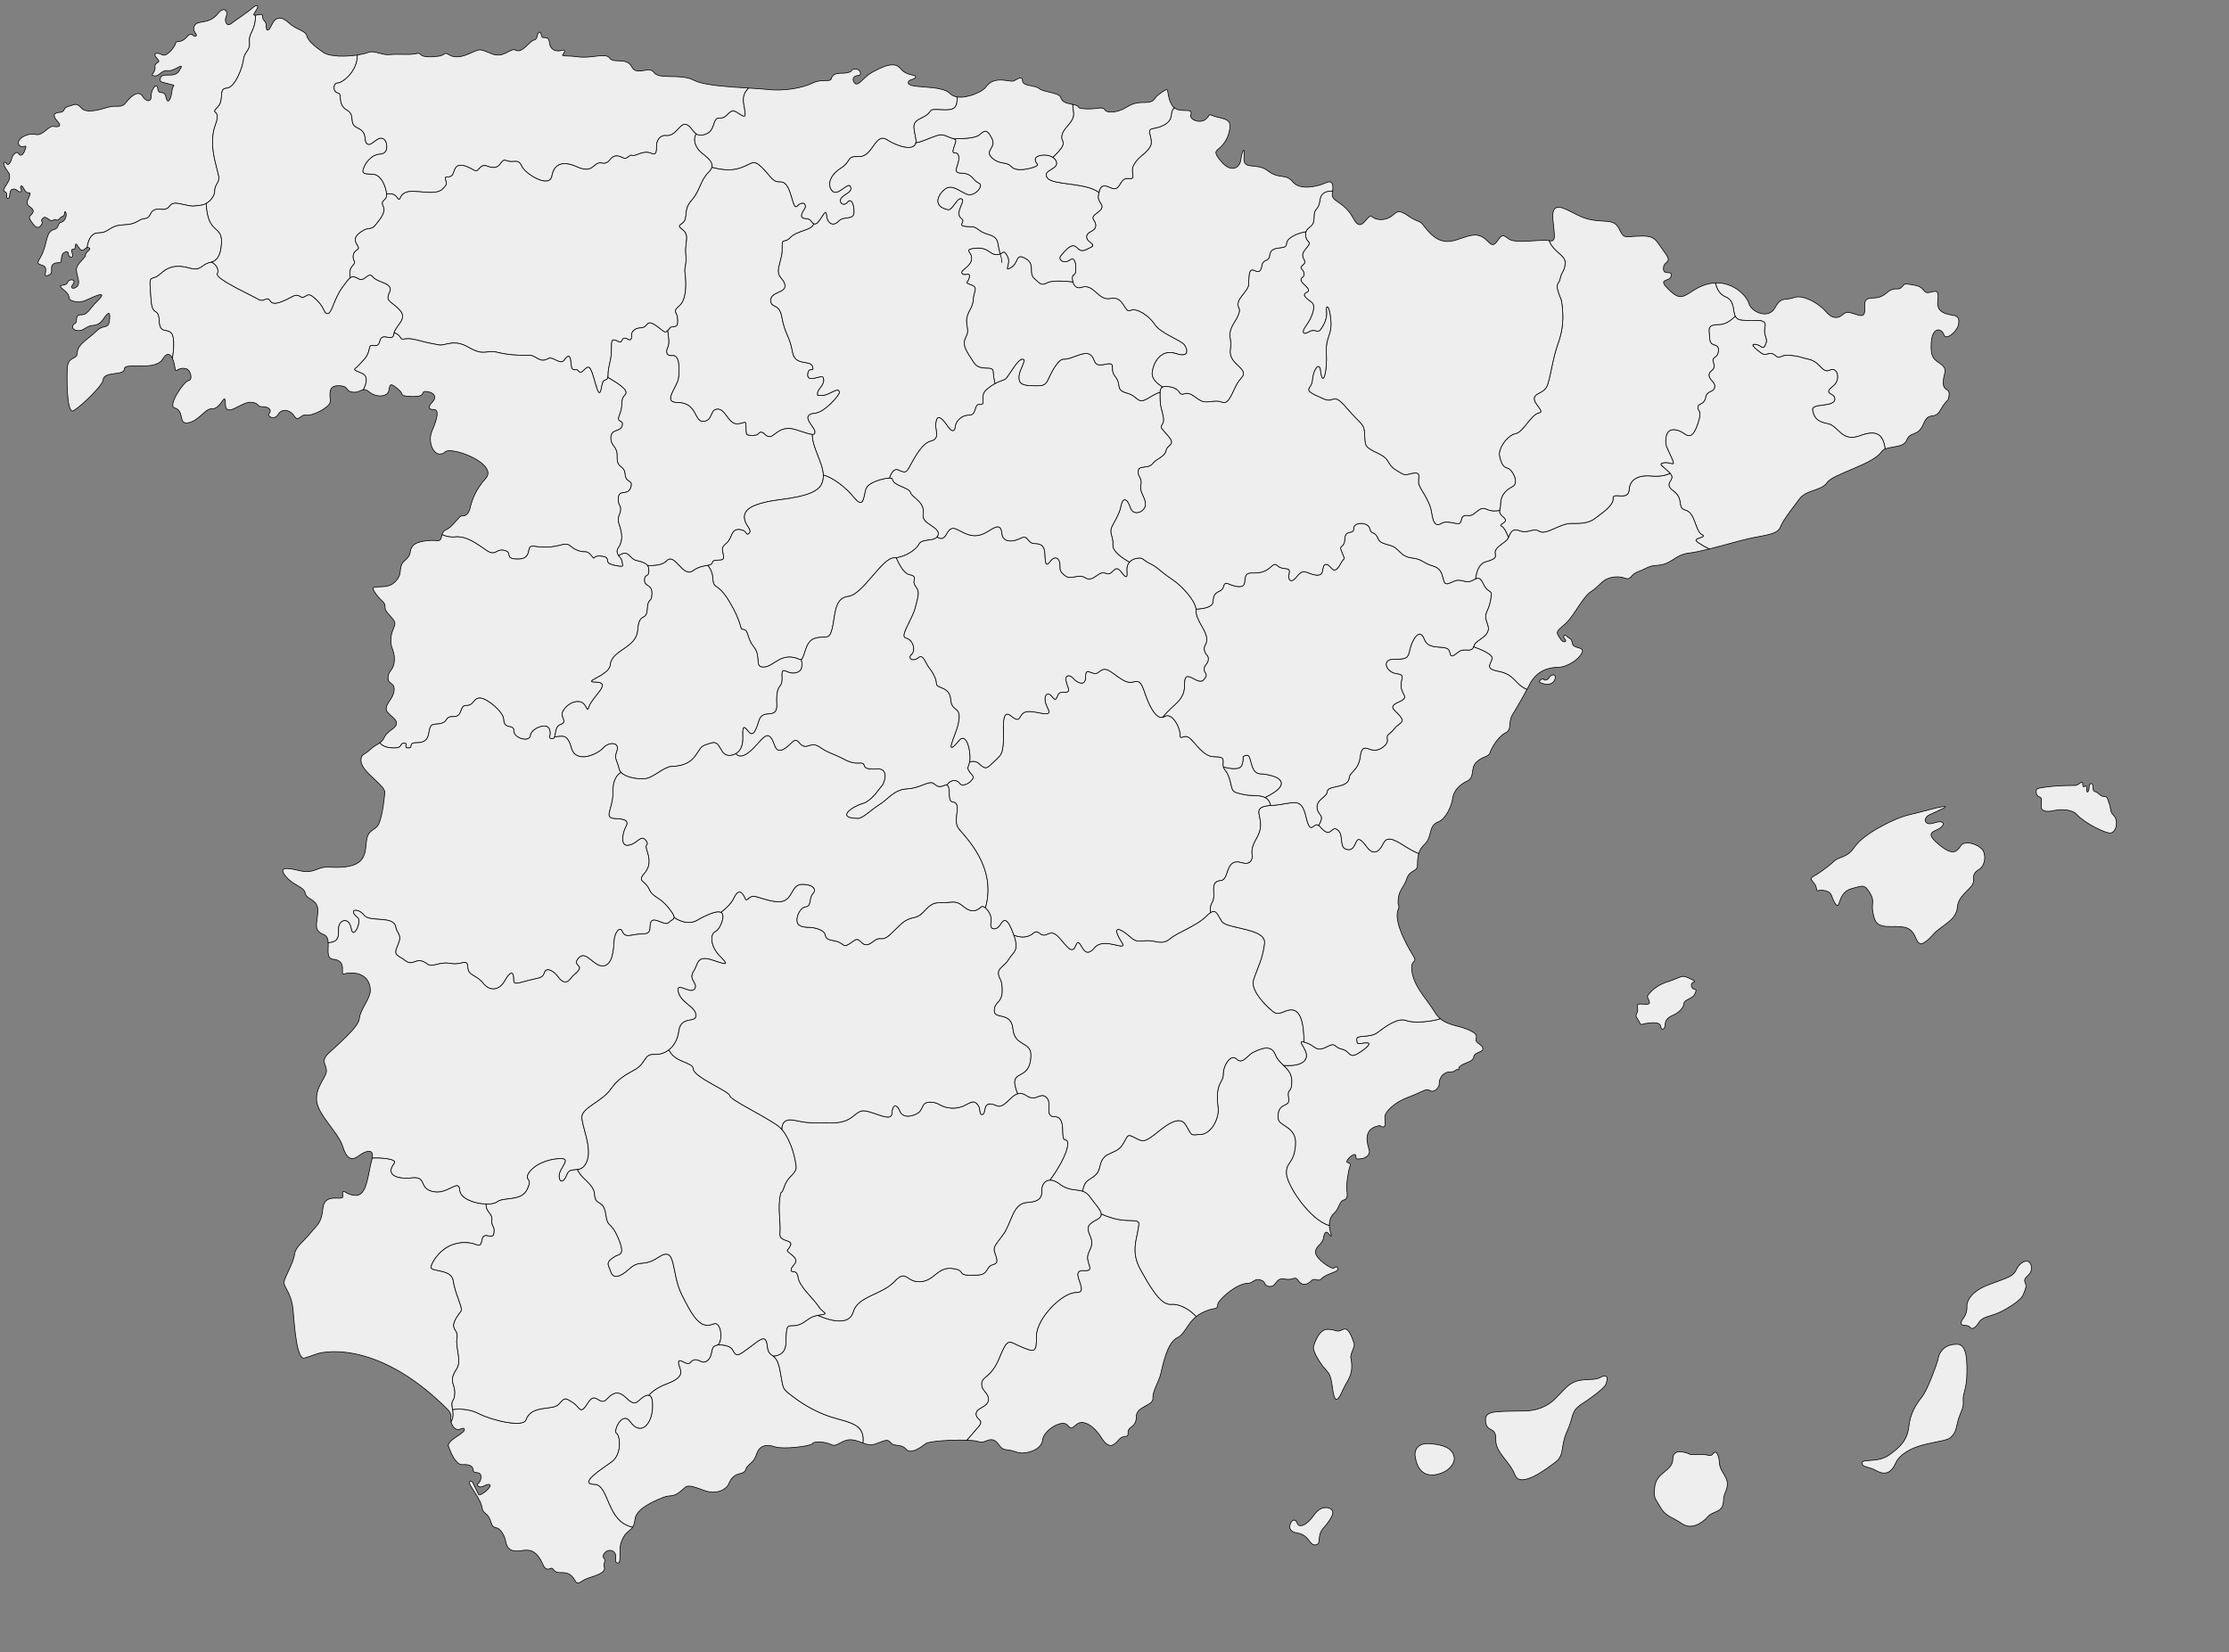 <?xml version="1.0" encoding="utf-8"?>
<!-- Generator: Adobe Illustrator 16.0.0, SVG Export Plug-In . SVG Version: 6.00 Build 0)  -->
<!DOCTYPE svg PUBLIC "-//W3C//DTD SVG 1.1//EN" "http://www.w3.org/Graphics/SVG/1.1/DTD/svg11.dtd">
<svg version="1.1" id="레이어_1" xmlns="http://www.w3.org/2000/svg" xmlns:xlink="http://www.w3.org/1999/xlink" x="0px"
	 y="0px" width="796px" height="590px" viewBox="0 0 796 590" enable-background="new 0 0 796 590" xml:space="preserve">
<rect x="0" y="0" width="796" height="590" fill="#808080" stroke="none"/>
<path id="LaCoruña" fill="#eeeeee" stroke="#000000" stroke-width="0.25" stroke-miterlimit="10" d="M35.166,83.17
	c4,0,3.75-2.667,8.938-2.854c5.188-0.188,5-2,7.688-2.25s1.063-3.75,5.563-3.313c4.5,0.438,1.938-3.063,7.063-1.938
	s3.938,0.813,7.188,0.5c3.25-0.313,5.09-3.562,5.063-4.813c-0.063-2.875,1.875-3.063,1.438-5.563s-2.375-7.75-2.188-12.875
	s1.688-5.938,1.688-8.375c0-2.438-2.25-1,0.188-3.5s0.063-6.563,3.125-6.688s5.688-7.375,6.063-10.313
	c0.375-2.938,2.438-2.938,2.125-6.313c-0.3-3.235,2.038-3.558,2.176-9.42c-0.642,0.075-0.961-0.09-0.176-1.205
	c1.938-2.75,0.5-2.75-1.063-1.313c-1.563,1.437-5.938,4.313-7.5,5.5c-1.562,1.187-2.563-0.75-1.75-2.625s-0.853-3.657-2.875-1.063
	c-3.313,4.25-7.313,2.25-8.438,4.375s1.313,3.063,0.5,3.75c-0.813,0.688-1.38-1.815-3.188,0.25
	c-2.333,2.667-3.875,1.125-4.083,2.333s-3.167,5.042-4.75,4.125s-3.978-0.901-1.667,1.542c1.458,1.542-1.197,0.792-0.932,2.875
	c0.265,2.083-2.152,2.708-0.318,3.083s2.438-2.146,4.938-1.833c2.5,0.313,6.512-3.873,4,0.063c-1.875,2.938-6.145,0.167-6.75,2.688
	c-0.375,1.563,1,1.313,3.5,2.063s0.938-0.188,0.688,2.375c-0.25,2.563-1.438,5.375-2.125,2.313
	c-0.687-3.062-2.563-0.375-2.938-3.063c-0.375-2.688-2.5,0.563-2.375,2.625c0.125,2.062-1.625,2.313-3.063,0.063
	s-4.063-0.188-5.875,2.188s-3.125,0.75-6.5,1.75s-7.75,2.25-9.5,0.25s-2.333-1.188-4.542-0.604s-1.125,2.083-3.125,2.167
	s-2.875,0.959-0.875,3.167s-0.167,2.083-1.583,1.833s-3.811,3.5-6.083,2.917c-3.25-0.833-7.804,2.055-5.792,4
	c1.25,1.208,2.875-1.167,1.938,1.396c-0.937,2.563-1.804,2.25-2.433,1.313c-0.629-0.937-2.067,0.688-2.254,1.5
	c-0.187,0.813-1.063,3.375-1.938,2.188c-0.875-1.188-1.5-0.313-0.375,1.625c1.125,1.938,1.559,1.562,1.434,3.437
	s-3.173,4.442-1.688,4.938c1.313,0.438,0.168,2.469,1.063,2.438c1.167-0.042,0.167-2.917,1.708-3.292s1.667,1,2.75,0.917
	s-0.417-1.666,0.292-2.083s1.25,2.667,2.708,2.417s-0.667,2.333-0.583,3.75s3.731,1.943,1.458,4.125
	c-1.042,1-0.75,1.292,0.792,3.417s2.667,0.667,3.083-0.25s-0.792-0.875,0.375-2s2.333,1.542,3.583,0.792s1.167,0.667,2.292-0.583
	s1.667-0.458,1.792-2s1.332,0.723-0.083,2.542c-0.875,1.125-1.642,0.384-2.083,1.708c-0.708,2.125-1.667,1.125-2.917,2.375
	s-1.292,3.789-2.542,7.164s-3.25,4.125-0.312,4.875s-0.738,5.025,2.563,3.375c2-1-1.188-4.313,3.625-4.313
	c1.188,0-0.063-3.063,1.938-3.75c2.001-0.688,0.5,1.625,2.125,1.75s-0.75-2.938,0.75-2.75c1.5,0.188,0.125-3.688,1.875-0.875
	c1.501,2.412,2.13,0.462,3.146,0.211C31.348,86.654,32.168,83.17,35.166,83.17z"/>
<path id="Pontevedra" fill="#eeeeee" stroke="#000000" stroke-width="0.25" stroke-miterlimit="10" d="M61.291,119.066
	c-1.688-2.125-4.188,0.5-4.438-4.625s-2.563-0.938-2.938-7.813s-0.938-6.938,1.438-7.563s4.09-5.696,12.313-3.313
	c4.313,1.25,4.25-1.438,7.375-2c3.125-0.562,3.915-3.725,4.063-7.063c0.292-6.612-4.893-2.653-5.453-14.021
	c-0.602,0.333-1.284,0.573-2.047,0.646c-3.25,0.313-2.063,0.625-7.188-0.5s-2.563,2.375-7.063,1.938
	c-4.5-0.437-2.875,3.063-5.563,3.313s-2.5,2.063-7.688,2.25c-5.188,0.187-4.936,2.854-8.936,2.854c-2.997,0-3.818,3.484-4.042,5.232
	c0.168-0.042,0.346-0.042,0.542,0.039c1.375,0.563-1.063,1.375-1.125,2.625s-3.438,3.188-3.25,5.438s1.313,4.063,0.5,5.438
	s-3.188,1.438-1.75-0.375c1.438-1.813-1.375-2.25-1.938-0.625s-4.5,0.063-1.25,2.688s0.5,3.125,3.375,3.938
	c2.875,0.813,4.063-0.25,7.063-1.5s4.375-1.375,1.438,1.5s-3.375,4.938-5.813,4.875c-2.438-0.063-1,2.563-2.125,3.063
	s-1.438,2.25,0.813,2.563c2.251,0.313,3.063-1.625,5.438-1.813c2.375-0.188,3.313-1.438,4.375-3
	c1.062-1.562,2.125-2.375,1.688,1.125s-2,1.188-4.75,3.938s-6.625,4.563-6.75,7.625c-0.125,3.062-3.625,0.688-3.625,6.438
	c0,0-0.479,15.875,2.271,14.292s10.43-9.006,10.583-11c0.25-3.25,7.5-1.334,7.583-3.917s10.917,1,13.667-3.5
	c1.62-2.649,2.776-1.802,3.505-0.215C61.98,125.399,62.496,120.582,61.291,119.066z"/>
<path id="Orense" fill="#eeeeee" stroke="#000000" stroke-width="0.25" stroke-miterlimit="10" d="M129.291,133.316
	c-3.875-1.625-2.813-1-0.813-3.25s2.797-2.463,3.5-5.875c0.438-2.125,2.875,0.938,3.688-2.438s4.563,0.688,5-2.438
	s5.063-5.188,2.188-8.5c-2.875-3.313-5.438-2.938-3.75-6.375c1.688-3.438-4.188-3.375-5.938-5.563
	c-1.75-2.188-2.813,2.063-5.25,0.625c-2.437-1.438-2.938-0.688-5.813,3.313s-3.625,9.188-5.125,9.188s-0.764-2.426-4.938-5.833
	c-2.042-1.667-2.208-0.625-3.583-0.083s-1.458-1.583-4.208-0.125s-6.542,3.5-7.75,1.5s-2.167,0.708-4.25-0.583
	s-15.417-7.292-14.625-9.083c0.676-1.53-0.297-3.297-2.048-4.171c-0.171,0.052-0.349,0.097-0.536,0.13
	c-3.125,0.563-3.063,3.25-7.375,2c-8.222-2.383-9.938,2.688-12.313,3.313s-1.813,0.688-1.438,7.563s2.688,2.688,2.938,7.813
	s2.75,2.5,4.438,4.625c1.205,1.517,0.69,6.333,0.297,8.973c0.508,1.107,0.809,2.574,0.912,3.465c0.25,2.167,0.766-0.572,3.917,0.167
	c1.752,0.412,2.5,4.083,0.917,4.25s-7.571,8.969-5,9.75c3.833,1.162,1.083,5.912,4.833,5.329s6.159-5.161,8.417-5
	c3.5,0.25,4.833-6.833,4.917-1.667s5.75-1,9.167-0.667s1.667,1.583,4.083,1.583s3.333,1.25,2.417,2.417s1.917,2.5,3.167,0.333
	s4.083-1.833,5.75,0.583s2-0.75,4.25-0.333s8.333-2.75,8.583-4.667s-1.333-5.917,3-5.833s1.917,2.333,5.833,2.333
	c1.322,0,2.086-0.771,3.011-0.923C130.792,137.172,131.709,134.33,129.291,133.316z"/>
<path id="Lugo" fill="#eeeeee" stroke="#000000" stroke-width="0.25" stroke-miterlimit="10" d="M125.791,95.086
	c1.708-1.875,0.36-1.417,0.333-3.292c-0.042-2.917,2.666-2.208,1.708-3.833s-1.958-3.042,1.125-5.167s3.375-0.25,5.125-2.417
	s3.79-4.639,2.833-6.583c-1.292-2.625,1.333-1.875,1.167-4.375s-1.833-7.125-4.958-7.208s-3.958-0.208-3.291-2.083
	s2.75-4.916,5.958-5.083s2.432-4.078,1.75-4.917c-2.167-2.667-4.667,2.292-6.292,1.333s0.333-4-3.417-5.708s-0.5-4.458-4-6.5
	s-1.375-5.833-3.167-6.083s-1.833-3.5,0-3.542c1.684-0.038,7.075-4.191,6.947-9.968c-4.028,0.597-9.857,0.716-12.322-1.032
	c-3.438-2.438-5.313-4.188-5.75-5.938s-3.75-2.063-6.375-4.5c-2.625-2.438-4.688-2.375-6.125,0.688
	c-1.437,3.063-2.063,1.875-2,0.188c0.063-1.688-1.374-1.563-1.249-3.313c0.074-1.041-1.569-0.405-2.512-0.295
	c-0.138,5.862-2.476,6.185-2.176,9.42c0.313,3.375-1.75,3.375-2.125,6.313c-0.375,2.938-3,10.188-6.063,10.313
	s-0.688,4.188-3.125,6.688s-0.188,1.063-0.188,3.5c0,2.437-1.5,3.25-1.688,8.375s1.75,10.375,2.188,12.875s-1.5,2.688-1.438,5.563
	c0.021,0.958-1.055,3.08-3.015,4.167c0.56,11.368,5.745,7.409,5.453,14.021c-0.139,3.138-0.846,6.12-3.527,6.933
	c1.751,0.874,2.724,2.642,2.048,4.171c-0.792,1.792,12.542,7.792,14.625,9.083s3.042-1.417,4.25,0.583s5-0.042,7.75-1.5
	s2.833,0.667,4.208,0.125s1.542-1.583,3.583,0.083c4.174,3.407,3.438,5.833,4.938,5.833s2.25-5.188,5.125-9.188
	c1.385-1.927,2.218-3.093,2.982-3.63C124.857,97.982,124.732,96.248,125.791,95.086z"/>
<path id="ComunidadAutónomadelPrincipadodeAsturias" fill="#eeeeee" stroke="#000000" stroke-width="0.25" stroke-miterlimit="10" d="
	M141.666,70.378c1.625,2.292,0.5-0.708,3.458-1.75s10.125,1.333,12.708-0.917s1.292-2.625,1.25-3.917s0.958,0,2.292-1.083
	s0.203-6.444,7.917-1.917c1.917,1.125,1.77-2.574,4.708-1.458c5.375,2.042,4.292-3,6.917-1.958s4.083-1,5.375,1.917
	s10,8.166,10.792,3.583s4.174-5.435,8.833-3.333c6.375,2.875,5.75-2.042,9.083-1.292s2.647-4.27,7.333-1.958
	c1.908,0.941,2.125-1.218,3.5-0.797s3.81-2.078,6.958-0.662c1.667,0.75,1.709-1.042,1.667-2.75s1.176-3.906,3.333-3.667
	c3.75,0.417,4.917-4.75,7.333-3.917s2.369,4.725,6.458,3.583c4.333-1.208,2.542-6.209,5.5-5.917s3.208-3.958,6.125-2
	s3.208,1.917,2.75-1c-0.419-2.672-1.318-5.03,1.385-7.714c-7.053-0.424-16.105-0.962-19.509-2.786c-4.667-2.5-12.5-0.166-14.25-2.75
	s-6.25,1.417-8-2.083s-6.417-1.021-7.854-3.083c-1.437-2.062-6.375,0.188-11.125-0.438s-6.313,0-5.5-1s0.688-1.75-0.563-1.313
	c-1.251,0.438-4,0.313-4.313-2.75c-0.313-3.063-2.563-0.938-2.813-2.438s-1.125-2.063-1.563,0c-0.438,2.063-0.875,0.625-3.125,2.938
	c-2.25,2.313-3.487,2.73-4.5,2.188c-2.063-1.104-4.146,3.146-8.729,1.229s-4.024-1.706-7.917,0
	c-2.592,1.137-5.167,1.667-7.167,0.417s-1.25,0.167-3.917,0.5s-5.583,0.333-6.25-0.583s-1.25-0.166-3.833-0.083
	s-4.5-0.167-7.438,0.083s-5.25-1.75-7.75-0.688c-0.708,0.301-2.025,0.607-3.615,0.844c0.128,5.776-5.264,9.93-6.947,9.968
	c-1.833,0.042-1.792,3.292,0,3.542s-0.333,4.042,3.167,6.083s0.25,4.792,4,6.5s1.792,4.75,3.417,5.708s4.125-4,6.292-1.333
	c0.682,0.839,1.458,4.75-1.75,4.917s-5.292,3.208-5.958,5.083s0.167,2,3.292,2.083c3.085,0.083,4.747,4.588,4.948,7.109
	C139.269,69.094,140.781,69.13,141.666,70.378z"/>
<path id="León" fill="#eeeeee" stroke="#000000" stroke-width="0.25" stroke-miterlimit="10" d="M142.833,120.336
	c0.917,1.75,1.417-0.167,6,1.083s5.416,1.25,7.833,1.75s5.167-2.333,10.75,0.917s6.083,0.75,10.25,1.75s7.117,1.083,11.667,1.083
	c1.991,0,3.474,2.934,6.417,1.167c1.667-1,4.333,2.469,5.75,0.525s2.167-2.108,2.417,1.308s1.791,1.457,2.5,2.417
	c1.417,1.917,2.222-1.232,3.75-1.167c1.917,0.083,3.444,14.688,4.75,6.667c0.583-3.583,2.25-0.833,2.25-4s1-4.25,1.167-8.167
	s-0.381-5.17,2.5-3.667c1.917,1,0.673-2.371,3.417-0.833c1.635,0.917,1.25-1.25,1.333-1.833s0.667-2.167,3.333-2.25s1.667-3.167,5-1
	s3.52,3.657,5.167,1.25c1.083-1.583,3.493,0.974,2.833-4.083c-0.25-1.917-1.833-1.917,0.75-4.083s2.417-8.417,2-11.333
	s0.649-2.833,0.241-7.083c-0.408-4.25,1.592-6.667-1.158-8.75s0.417-1.333,1-3.917s-0.167-3.815,2.5-6.865
	c2.667-3.051,2.916-6.886,5.833-9.719s0.084-4.833-2.583-7c-2.042-1.659-3.196-4.488-1.869-6.661
	c-1.375-0.877-1.896-2.783-3.506-3.339c-2.417-0.833-3.583,4.333-7.333,3.917c-2.157-0.239-3.375,1.958-3.333,3.667
	s0,3.5-1.667,2.75c-3.148-1.417-5.583,1.083-6.958,0.662s-1.592,1.738-3.5,0.797c-4.686-2.312-4,2.708-7.333,1.958
	s-2.708,4.167-9.083,1.292c-4.66-2.102-8.042-1.25-8.833,3.333s-9.5-0.667-10.792-3.583s-2.75-0.875-5.375-1.917
	s-1.542,4-6.917,1.958c-2.938-1.115-2.792,2.583-4.708,1.458c-7.714-4.527-6.583,0.833-7.917,1.917s-2.333-0.208-2.292,1.083
	s1.333,1.667-1.25,3.917s-9.75-0.125-12.708,0.917s-1.833,4.042-3.458,1.75c-0.885-1.248-2.397-1.282-3.593-1.058
	c0.002,0.032,0.008,0.067,0.01,0.099c0.167,2.5-2.458,1.75-1.167,4.375c0.957,1.944-1.083,4.417-2.833,6.583
	s-2.042,0.292-5.125,2.417s-2.083,3.542-1.125,5.167s-1.75,0.917-1.708,3.833c0.027,1.875,1.375,1.417-0.333,3.292
	c-1.058,1.161-0.933,2.896-0.705,4.1c0.823-0.578,1.567-0.428,2.83,0.317c2.438,1.438,3.5-2.813,5.25-0.625
	c1.75,2.188,7.625,2.125,5.938,5.563c-1.687,3.438,0.875,3.063,3.75,6.375c2.728,3.143-1.289,5.162-2.082,8.028
	C141.632,119.16,142.463,119.632,142.833,120.336z"/>
<path id="Zamora" fill="#eeeeee" stroke="#000000" stroke-width="0.25" stroke-miterlimit="10" d="M162.499,191.753
	c4.167-0.417,7.917,2.583,11.25,4.833s3.333-0.75,6.417,0s-0.34,3.068,4.75,3.083c5.833,0.018,2.333-5.166,5.833-4.583
	s6.5,0.416,9.75-0.5s2.72,0.92,6,2.084c2.583,0.917,2.917-0.417,4.667,1.75s-0.083-0.25,3.75,0.25s0.083,2.25,4.25,3.167
	s3.167,0.333,3-1.333s-2.917-2.583-1.25-5s1.25-5.25,0.25-8.083s0.417-3.583,0.5-5.417s-0.9-1.155-0.833-4
	c0.083-3.5,3.333-0.75,4.417-3.833s-1.75-1.416-2-4.833s-3-1.917-2.833-6.083s-2.25-3.583-2.25-6.917s3.583-1.917,4.083-4.417
	s-2.417-0.417-0.917-4s-0.083-4.917,1.917-6.917c1.738-1.737-3.32-4.482-6.152-6.266c-0.317,1.694-1.668-0.055-2.182,3.1
	c-1.306,8.021-2.833-6.583-4.75-6.667c-1.528-0.065-2.333,3.083-3.75,1.167c-0.709-0.959-2.25,1-2.5-2.417s-1-3.25-2.417-1.308
	s-4.083-1.525-5.75-0.525c-2.943,1.767-4.426-1.167-6.417-1.167c-4.549,0-7.5-0.083-11.667-1.083s-4.667,1.5-10.25-1.75
	s-8.333-0.417-10.75-0.917s-3.25-0.5-7.833-1.75s-5.083,0.667-6-1.083c-0.369-0.705-1.2-1.177-2.062-1.492
	c-0.043,0.154-0.083,0.311-0.105,0.472c-0.438,3.125-4.188-0.938-5,2.438s-3.25,0.313-3.688,2.438c-0.703,3.412-1.5,3.625-3.5,5.875
	s-3.063,1.625,0.813,3.25c2.419,1.015,1.501,3.855,0.469,5.848c0.591-0.096,1.246,0.061,2.156,0.839
	c2.333,2,6.417,1.833,6.917-0.417s0.212-3.399,3.917-0.083c1.583,1.417-0.501,1.945,4.333,2.083c5.833,0.167,2.583-2.083,5.333-1.75
	s3.667,2,2,3.75s-1.583,2.667,0.5,2.667s1.167,3.5-0.583,7.5s0.417,8.667,2.917,8.417s0.833-2,6-0.833s13.75,5.666,10.167,9.583
	s-4.917,7.834-5.5,10.417s-2.083,3.083-3,2.917s-3.167,3.917-5.583,4.917c-0.913,0.379-1.266,1.064-1.475,1.761
	C159.006,191.483,160.583,191.944,162.499,191.753z"/>
<path id="Salamanca" fill="#eeeeee" stroke="#000000" stroke-width="0.25" stroke-miterlimit="10" d="M140.799,267.132
	c3.366,0,1.545-1.796,3.741-1.691c1.313,0.063-0.688,1.696,1.313,1.691c2.001-0.004-0.375-1.91,2.938-1.879
	c6.563,0.063,2.739-6.496,6.563-6.625c5.563-0.188,2.875-2.813,6.5-2.688s2.063-4.125,4.75-4s2.375-2.875,5-2.625
	s8.21,5.063,8.25,7.563c0.063,3.938,3.688,1.5,3.625,4.125s5.563,4.313,5.938,1.688s5.813-4.688,6.75-2.375
	c0.937,2.313-0.833,3.354,1,3.521s0.417-4.167,3-5.083s0.25-2.333,0.583-4s3.083-4.5,6.083-4.167s2.5,4.833,3.667,1.5
	s8.354-8.46,2.083-8.5c-4.833-0.03,5.014-2.383,5.333-6c0.5-5.667,9.333-5.917,9.833-12.583s3.167-2.833,3.417-7.417
	s1.583-1.833,1.667-5.583s-3.166-2.218-2.583-5.5c0.278-1.563,1.813-0.189,1.417-3.5c-0.182-1.514-1.5-2.25-4.333-2.833
	c-2.659-0.547-2.603-4.25-6.375-1.74c0.492,0.681,1.131,1.296,1.208,2.073c0.167,1.667,1.167,2.25-3,1.333s-0.417-2.667-4.25-3.167
	s-2,1.917-3.75-0.25s-2.083-0.833-4.667-1.75c-3.28-1.164-2.75-3-6-2.084s-6.25,1.083-9.75,0.5s0,4.601-5.833,4.583
	c-5.09-0.015-1.667-2.333-4.75-3.083s-3.083,2.25-6.417,0s-7.083-5.25-11.25-4.833c-1.917,0.191-3.493-0.27-4.642-0.823
	c-0.343,1.145-0.292,2.313-1.692,2.156c-2.25-0.25-7.5,0-8.917,2.083s0.083,2.583-2.583,4.917s-0.833,4.167-2.75,6.75
	s-3.833,2.667-6.417,2.75s-3,0.083-1.083,2.75s3.25,2.667,3.083,4.5s3.333,4.083,3.5,5.583s-1.167,2.5-1.417,5.75
	s1.417,4,1.25,7.667s-2.167,3.5-2.25,6.167s2.333,1.417,2.167,4.417s-2.75,4.5-2.833,6.583s3.667,3.25,3.667,5.25
	s-3.083,2.5-4.333,5.083c-0.504,1.042-1.009,1.566-1.59,1.973C136.374,266.277,137.825,267.132,140.799,267.132z"/>
<path id="Cantabria" fill="#eeeeee" stroke="#000000" stroke-width="0.25" stroke-miterlimit="10" d="M263.499,60.253
	c5-1.333,5.167-3.848,8.667-0.341s3.583,5.155,6.667,5.091c4-0.083,3.917,10.667,5.917,8.583s3.667-0.5,2.417,1.25
	s-1.499,3.191,0.432,3.25c2.735,0.083,1.901,2.083,3.568,1.917s3.75-6.333,4-3.167s2.5,4.167,4.333,2.167s5.417-0.167,5.5-3.167
	s-1.084-5.333-2.417-3.583s-3.5-0.167-1.917-1.75s3.75-1.833,3.083-3.833s-4.333,3.25-6.25,1.75s-1.917-5.313,2.75-8.333
	c4.25-2.75,1.667-4.333,6.583-4.167s5.667-8.75,9.917-6s11.084,4.583,10.334-0.167s-1.833-5.833,2.417-7.833s1-3.083,6.25-2.75
	c4.856,0.31,6.144-0.247,6.047-4.551c-0.999-0.164-1.895-0.542-2.567-1.24c-3.25-3.375-15.486-1.378-14.875-4.063
	c0.242-1.069,2.25-0.75,2.625-1.813c0.375-1.063-3.125-0.125-5.438-3.063c-2.313-2.938-7.312-0.124-10.375,1.563
	c-3.063,1.688-5.033,5.799-6.313,3.125c-0.688-1.438,0.563-2.125,1.75-2.188c1.188-0.063,0.875-2.313-1.188-2.25
	c-2.063,0.063-0.375,0.688-2.688,1.25c-2.313,0.562-5.02-0.504-5.875,2.188c-0.438,1.375-3.125-0.188-6.75,1.563
	s-9.938,2.938-16.125,2.25c-1.676-0.187-4.02-0.328-6.637-0.485c-2.703,2.685-1.804,5.042-1.385,7.714
	c0.458,2.917,0.167,2.958-2.75,1s-3.167,2.292-6.125,2s-1.167,4.708-5.5,5.917c-1.364,0.38-2.263,0.195-2.952-0.244
	c-1.327,2.172-0.174,5.001,1.869,6.661c2.09,1.698,4.269,3.295,3.716,5.271C256.426,60.385,260.209,61.13,263.499,60.253z"/>
<path id="Palencia" fill="#eeeeee" stroke="#000000" stroke-width="0.25" stroke-miterlimit="10" d="M238.541,123.753
	c-1,2.125-0.5,3.5,1.75,3.25s2.5,4.625,2,8s-5.875,8.75-0.375,8.75c7.25,0,5.875,7.125,9.375,6.75s2.125-4.375,5-4.375
	s3.75,5.25,6.875,5.25s3.25-2.127,3.25,2c0,2.25,0.25,2.125,2.625,2.125s1.563-1.188,2.813-1.125
	c1.25,0.063,1.375,1.625,3.125,1.563c1.75-0.063,3.625-4.313,9.313-2.438s6.813,2.313,6.75,0.625
	c-0.063-1.688-5.683-6.006,0.002-6.542c3.54-0.333,8.706-6.437,8.706-7.345c0.001-2.488-3.5,0.846-5.833,0.929
	S292,141.563,292,140.241s2.913-2.939,2-5.394c-0.5-1.346-6.158,2.435-5.5-1.512c0.417-2.5,2.417-0.083,1.667-2.5
	s-6.333,0.083-7.167-5.167s-2.833-6.75-3.75-12.25s-4-3.083-4-6.167s5.417-2.583,5.083-5.333s-3.083-2.583-2.167-6.667
	s1.27-4.081,1.167-7.5c-0.083-2.75,1.043-0.896,2.75-2.75c2.633-2.857,7.493-2.4,8.539-5.041c-0.962-0.292-0.652-1.803-3.024-1.875
	c-1.93-0.059-1.682-1.5-0.432-3.25s-0.417-3.333-2.417-1.25s-1.917-8.667-5.917-8.583c-3.083,0.064-3.167-1.583-6.667-5.091
	s-3.667-0.993-8.667,0.341c-3.289,0.877-7.073,0.132-9.284-0.479c-0.152,0.545-0.501,1.117-1.133,1.729
	c-2.917,2.833-3.167,6.667-5.833,9.718c-2.666,3.05-1.917,4.282-2.5,6.865s-3.75,1.833-1,3.917s0.75,4.5,1.158,8.75
	c0.408,4.25-0.658,4.167-0.241,7.083s0.583,9.167-2,11.333s-1,2.167-0.75,4.083c0.66,5.057-1.75,2.5-2.833,4.083
	c-0.248,0.361-0.459,0.625-0.657,0.822C238.794,120.33,239.036,122.7,238.541,123.753z"/>
<g id="IslasBaleares">
	<path fill="#eeeeee" stroke="#000000" stroke-width="0.25" stroke-miterlimit="10" d="M727.666,281.628c0,0,3.736-1.125,13.375-1.125
		c1.438,0,2.75-2.375,2.75-0.313c0,2.062,1.438-0.875,1.375,1.438c-0.064,2.313,0.938,0.938,0.875-0.438
		c-0.064-1.376,1.313-2.227,1.375-0.082c0.061,2.144,0.688,1.019,2.313,2.582c1.625,1.563,2.375-0.125,3,1.875s0.625,1.313,1,3.563
		s1.438,1.625,1.938,3.688c0.5,2.063-0.375,4.625-2.125,4.688s-9.027-3.419-12.125-6.813c-1.396-1.531-5.313-1.75-7.313-1.313
		c-2,0.438-5.25,1-5.188-1.438c0.061-2.438,0.5-2.938-0.75-3.375C726.916,284.128,726.877,281.815,727.666,281.628z"/>
	<path fill="#eeeeee" stroke="#000000" stroke-width="0.25" stroke-miterlimit="10" d="M648.582,312.42c0,0,3.918-2.5,6.168-4.668
		c2.25-2.166,4.666-1,7.666-5.416c3-4.418,13.916-10.083,19.334-11.333c5.416-1.25,9.166-2.5,12.082-2.917
		c2.918-0.417-1.998,1.583-4.666,2.833c-2.666,1.25-2,4.167,1.416,3c3.418-1.167,4.334,0.25,2.334,1.749
		c-2,1.5-5.916,1.334-0.75,5.75c5.166,4.418,6.584,2.834,8.084,0.584s7.082-0.168,8.082,2.082s0.166,5.168-1.25,6.168
		s-2.582,1.5-2.332,4.25s-5.418,4.75-5.75,9.5c-0.334,4.75-5.832,6.582-8.416,9.5c-2.584,2.916-4.988,5.029-6.168,2.082
		c-1.832-4.582-3.748-4.75-9.082-4.666c-5.334,0.082-5.834-1.668-6.5-5.084c-0.668-3.416,0.832-3.916-1.168-7.082
		s-2.68-2.33-6.332-1.418c-5.334,1.334-4.002,8.084-5.834,5.5c-1.834-2.582-0.834-4.082-3.834-4.75
		c-3-0.666-2.584,1.166-3.084-1.166C648.084,314.584,644.916,314.086,648.582,312.42z"/>
	<path fill="#eeeeee" stroke="#000000" stroke-width="0.25" stroke-miterlimit="10" d="M588.291,355.752c0,0,2-3.5,7.25-5.125
		s4.658-2.883,8.5-0.875c2.75,1.439-0.375,0.305,0,2.402s2.59,0.029,1.143,2.973c-0.768,1.564-3.768,1.875-3.832,3.25
		c-0.063,1.375-1.563,3.189-4,4.25c-2.436,1.063-2.688,2.25-2.688,3.5s-1.375,2.314-1.563,0.625
		c-0.188-1.688-2.188-1.625-4.813-1.313s-2.064,1.125-3-0.688c-0.938-1.813-1.439-1.375-0.625-3.188
		c0.813-1.814-1.5-3.314,2.188-2.939S588.541,357.377,588.291,355.752z"/>
</g>
<g id="ProvinciadeLasPalmas">
	<path fill="#eeeeee" stroke="#000000" stroke-width="0.25" stroke-miterlimit="10" d="M702.416,466.002c0,0,0.166-4.334,7.75-7.166
		c7.582-2.832,8.75-2.916,10-5.584c1.25-2.666,4.75-4.334,5.25-0.916s-3.334,3.451-2.168,5.873c0.584,1.209,0.084,2.125-0.75,4.209
		c-0.832,2.084-5.871,5.084-8.561,6.334s-5.939,1.5-7.105,3.334c-1.166,1.832-2.416,3.084-3.334,1.916
		c-0.916-1.166-3.084-0.082-3.166-1.5C700.248,471.086,702.666,470.42,702.416,466.002z"/>
	<path fill="#eeeeee" stroke="#000000" stroke-width="0.25" stroke-miterlimit="10" d="M691.998,485.836
		c0.08-0.252,0.414-5.742,6.834-5.75c3.084-0.004,3.668,4.002,3.584,10.166c-0.084,6.166-1.502,7.168-1.334,10
		c0.166,2.834-0.457,2.832-1.563,6.166c-1.105,3.336-0.604,4.75-2.854,6.918c-2.25,2.166-14.217,1.449-19.084,8.082
		c-0.916,1.25-2.24,6.873-7.666,3.75c-2.75-1.582-4.918-0.998-4.918-2.666c0-1.666,5.418,0.082,9.584-2.834
		c4.166-2.914,6.584-5.498,7.084-10.166c0.5-4.666,2.498-7.834,4.666-10.584C688.498,496.168,691.408,487.715,691.998,485.836z"/>
	<path fill="#eeeeee" stroke="#000000" stroke-width="0.25" stroke-miterlimit="10" d="M597.416,520.441c0,0,0.188-2.5,3.5-1.875
		c3.311,0.625,1.313,1.088,5.438,0.887c4.125-0.199,4.375,1.113,5.438-0.324s2.063,0.5,2.25,3.438s2.75,4.563,2.813,7.25
		c0.064,2.688-1.297,3.188-1.375,6.063c-0.125,4.625-3.625,3.5-5.625,5.814c-2,2.313-5.875,4.75-9.125,2.5s-5.875-2.5-7.813-5.939
		c-1.938-3.438-2.238-2.76-2.063-6.479C591.166,525.191,597.666,525.941,597.416,520.441z"/>
</g>
<g id="SantaCruzdeTenerife">
	<path fill="#eeeeee" stroke="#000000" stroke-width="0.25" stroke-miterlimit="10" d="M543.498,503.92c0,0,6.834,0.582,11.75-4.25
		c4.918-4.834,5.406-6.865,12.5-7c3.949-0.074,3.918-1.25,5.25-1.25c1.334,0,1,1.416,0.5,2.916s-6.016,5.395-8.5,7
		c-4.25,2.75-2.832,4.334-5.332,9.75c-2.5,5.418-0.834,8.5-4.084,11s-12.666,9.668-14.582,4.668s-7-8-6.834-12.584
		c0.168-4.584-2.832-2.75-3.5-5.666c-0.666-2.918,0.5-3.918,3.418-4.25C537,503.92,540.998,503.998,543.498,503.92z"/>
	<path fill="#eeeeee" stroke="#000000" stroke-width="0.25" stroke-miterlimit="10" d="M505.332,519.836
		c-0.045-0.35-0.332-4.582,5.084-4.25c5.416,0.334,7.916,1.75,8.75,4.25c0.832,2.5-1.5,5-3.75,6S506.498,528.92,505.332,519.836z"/>
	<path fill="#eeeeee" stroke="#000000" stroke-width="0.25" stroke-miterlimit="10" d="M460.582,545.17c0,0-0.217,1.938,2.668,2.332
		c4.25,0.584,4.25,4.418,6.5,4.25c2.25-0.166,0.5-3.25,2.582-5.666c2.084-2.416,4.168-5.168,3.5-6.5c-0.666-1.334-4-2.25-6.582,1.5
		c-2.584,3.75-5.418,4.75-6,2.916C462.666,542.17,460.916,542.67,460.582,545.17z"/>
	<path fill="#eeeeee" stroke="#000000" stroke-width="0.25" stroke-miterlimit="10" d="M469.082,480.92c0,0,1.584-6.25,5.084-6.168
		c3.5,0.084,2.721,1.367,5.582,0c1.918-0.916,3.168,3.334,3.75,4.834c0.584,1.5-1.416,3.766-1.082,5.416
		c1.193,5.918-1.25,7.836-2.75,11.168s-2.918,6.084-3.75,0c-0.834-6.084-1.25-5.418-3.25-7.918S468.686,482.154,469.082,480.92z"/>
</g>
<path id="Valladolid" fill="#eeeeee" stroke="#000000" stroke-width="0.25" stroke-miterlimit="10" d="M238.049,200.336
	c2.95-3.167,5.741,6.167,9.366,3.542s6.5-1.25,7-3s4.25,0.25,4-2.125s-1.25-2.875,1-4.75s1.5-5,4.5-4.875s2.351,2.41,3.5,1.438
	c1.625-1.375-1.688-2.938-1.563-6.125c0.125-3.188,4.688-4.563,9.188-5.438s15.908-1.387,18.25-5.875
	c2.818-5.401-3.19-11.87-3.201-17.954c-0.929-0.047-2.672-0.64-5.799-1.671c-5.688-1.875-7.563,2.375-9.313,2.438
	c-1.75,0.063-1.875-1.5-3.125-1.563c-1.25-0.063-0.437,1.125-2.812,1.125s-2.625,0.125-2.625-2.125c0-4.127-0.125-2-3.25-2
	s-4-5.25-6.875-5.25s-1.5,4-5,4.375s-2.125-6.75-9.375-6.75c-5.5,0-0.125-5.375,0.375-8.75s0.25-8.25-2-8s-2.75-1.125-1.75-3.25
	c0.495-1.053,0.254-3.423-0.115-5.595c-1.115,1.113-1.677-0.23-4.51-2.072c-3.333-2.167-2.333,0.917-5,1s-3.25,1.667-3.333,2.25
	s0.302,2.75-1.333,1.833c-2.743-1.538-1.5,1.833-3.417,0.833c-2.881-1.503-2.333-0.25-2.5,3.667s-1.167,5-1.167,8.167
	c0,0.379-0.025,0.669-0.068,0.9c2.832,1.783,7.89,4.528,6.152,6.266c-2,2-0.417,3.333-1.917,6.917s1.417,1.5,0.917,4
	s-4.084,1.084-4.084,4.417s2.417,2.75,2.25,6.917s2.583,2.667,2.833,6.083s3.083,1.75,2,4.833s-4.333,0.333-4.417,3.833
	c-0.067,2.845,0.917,2.167,0.833,4s-1.5,2.583-0.5,5.417s1.417,5.667-0.25,8.083c-0.889,1.288-0.52,2.149,0.042,2.927
	c3.772-2.51,3.716,1.192,6.375,1.74c2.095,0.432,3.358,0.949,3.949,1.8C233.889,202.085,236.683,201.804,238.049,200.336z"/>
<path id="Segovia" fill="#eeeeee" stroke="#000000" stroke-width="0.25" stroke-miterlimit="10" d="M260.541,215.003
	c4.375,7.375,3.719,9.7,4.5,9.75c2.631,0.169,1.25,2.625,4.125,6.25s0,7.375,3.625,7.25s6.158-5.673,12.75-2.75
	c2.062,0.914,1.375-6.25,5.375-7.5s5.125,1,6.25-3.375s0.625-11.125,5.75-11.625s12-13.625,16.25-13.75s8.205-3.195,9-4.875
	c1.125-2.375,6.125-0.5,6.875-3.375s-6.02-3.879-5.375-7.25c0.875-4.577-4-6-4.5-7.875s-6.162-2.271-6.5-4.875
	c-0.125-0.961-8.625,0.625-9.5,3.75s-0.75,7.125-4.25,2.813c-3.033-3.737-7.754-7.188-10.892-7.921
	c0.042,1.197-0.149,2.363-0.733,3.482c-2.342,4.488-13.75,5-18.25,5.875s-9.063,2.25-9.188,5.438
	c-0.125,3.188,3.188,4.75,1.563,6.125c-1.149,0.972-0.5-1.313-3.5-1.438s-2.25,3-4.5,4.875s-1.25,2.375-1,4.75s-3.5,0.375-4,2.125
	c-0.2,0.699-0.782,0.898-1.635,1.055c0.866,1.095,1.649,2.619,1.76,4.57C254.791,210.878,256.166,207.628,260.541,215.003z"/>
<path id="ProvinciadeÁvila" fill="#eeeeee" stroke="#000000" stroke-width="0.25" stroke-miterlimit="10" d="M204.041,267.132
	c1.625,5.754,9.25,2.371,11.375,0s6-2.004,4.875,0.996s0.125,3.375,0.75,6.375s6.375,3.875,9.25,3.625s6.875-4.25,9.375-4.375
	s6.25-0.375,8.75-3.938c2.5-3.563,1.625-3.188,5.5-4.438s2.75,5.125,7.25,4.375c2.575-0.429,4.25-2.625,4.125-6.375
	s0.125-4.5,1.75-2.375s2.625,1,4-3.625s6.625,0,6.375-5.75c-0.364-8.371,2.125-5,1.875-9.875s1.875,0,5.75-1.75
	c1.583-0.715,1.529-2.719,1.11-4.494c-0.177,0.088-0.373,0.1-0.61-0.006c-6.592-2.923-9.125,2.625-12.75,2.75
	s-0.75-3.625-3.625-7.25s-1.494-6.081-4.125-6.25c-0.781-0.05-0.125-2.375-4.5-9.75s-5.75-4.125-6-8.5
	c-0.111-1.951-0.895-3.476-1.76-4.57c-1.284,0.234-3.188,0.368-5.365,1.945c-3.625,2.625-6.417-6.708-9.366-3.542
	c-1.367,1.467-4.161,1.749-6.768,1.633c0.208,0.301,0.337,0.64,0.384,1.033c0.397,3.311-1.139,1.937-1.417,3.5
	c-0.583,3.282,2.667,1.75,2.583,5.5s-1.417,1-1.667,5.583s-2.917,0.75-3.417,7.417s-9.333,6.917-9.833,12.583
	c-0.319,3.617-10.167,5.97-5.333,6c6.27,0.04-0.917,5.167-2.083,8.5s-0.667-1.167-3.667-1.5s-5.75,2.5-6.083,4.167s2,3.083-0.583,4
	c-1.894,0.672-1.641,3.175-2.092,4.4C200.877,263.032,202.541,261.82,204.041,267.132z"/>
<path id="Cáceres" fill="#eeeeee" stroke="#000000" stroke-width="0.25" stroke-miterlimit="10" d="M120.916,331.627
	c0-3.125,3.75-4.375,4.5,0s3.875-2.625,2.375-3.875c-3.824-3.186,0.25-3.5,2.25-0.875s10.5,0,11.255,4.125
	c0.503,2.75,2.495,2.625,0.745,6.5s-0.25,3.375,2.75,5.625s3.75-1.875,7.75,1.125c2.052,1.539,4-1,8.75-0.125
	c3.477,0.643,5.625-2,5.75,1.25s3,2.625,5.5,5.777s5.875,2.473,7.75-0.902s3.25-3.625,3.125-0.25
	c-0.069,1.875,1.625,1.125,5.375,0.125s5-0.625,5.625-2.75s3.375-0.625,4.875,1.5s3.125,2.5,4.5,0.625s2-1.625,3-3.25
	s-2.5-1.625,0-4.25s5.125,3.125,8.5,3s3.875-5.625,4-8.75s2.125-5.75,3-3.5s3.125,1.125,5.625,0.875s4.25,0.408,4.25-2.75
	c0-5.125,5,0.25,6.625-1.375s3.5-0.875,0-5.25s-5.5-3.5-6.974-6.75s-4.401-2.5-1.651-5.625s1.375-6.5,0.75-8.625s0.93-1.25,0-2.75
	c-2.016-3.252-3.375,1.385-6.982,1.375c-2.37-0.006-1.518-4.625-0.518-6.375c1-1.749,0.845-2.999-3.125-3.124
	c-5.394-0.17-1.25-2.875-1.375-9.785c-0.075-4.136,1.549-5.941,2.868-6.731c-0.369-0.396-0.635-0.843-0.743-1.357
	c-0.625-3-1.875-3.375-0.75-6.375s-2.75-3.365-4.875-0.996c-2.125,2.37-9.75,5.755-11.375,0c-1.5-5.313-3.163-4.101-5.967-3.979
	c-0.164,0.446-0.419,0.728-0.908,0.683c-1.833-0.167-0.063-1.208-1-3.521c-0.937-2.313-6.375-0.25-6.75,2.375s-6,0.938-5.938-1.688
	s-3.563-0.188-3.625-4.125c-0.04-2.5-5.625-7.313-8.25-7.563s-2.313,2.75-5,2.625s-1.125,4.125-4.75,4s-0.938,2.5-6.5,2.688
	c-3.823,0.129,0,6.688-6.563,6.625c-3.313-0.031-0.938,1.875-2.938,1.879c-2,0.005,0-1.629-1.313-1.691
	c-2.196-0.104-0.375,1.691-3.741,1.691c-2.975,0-4.426-0.854-5.141-1.823c-0.859,0.6-1.885,0.936-3.327,2.277
	c-2.417,2.25-3.417,1.661-3.417,4c0,4.167,8.75,8.75,8.5,11.5s-0.833,8.083-2.083,11c-1.25,2.916-4,1.666-4.5,6.582
	c-0.5,4.918-0.354,9.902-13.583,9c-3.667-0.25-5.167,2.5-10,1.334c-4.833-1.168-8-1.5-5.25,1.916c2.75,3.418,6.583,3.668,7,6.084
	s4.917,2.082,4.5,6.75c-0.417,4.666-1.5,6.582,2.083,8c1.22,0.482,1.552,1.623,1.619,2.926
	C121.101,336.494,120.916,334.345,120.916,331.627z"/>
<path id="ProvinciadeBadajoz" fill="#eeeeee" stroke="#000000" stroke-width="0.25" stroke-miterlimit="10" d="M140.749,415.502
	c-3.161,4.041,0.75,5.75,6.333,5.168c5.583-0.584,2.167,3.75,7.583,4.916s9.167-4.916,9.5-0.5s10.833,6.084,13.333,4.166
	c2.5-1.916,8.75,0,10.832-4.582c1.59-3.5,0.084-2.834,0.001-4.334s3.167-5.5,10.083-6.416c6.916-0.918,1.333,2.75,1.25,6
	c-0.062,2.416,1.583,2.832,2.833-0.5c1.25-3.334,5,0.416,7.083-4.584s-2.083-13.084-1.75-16.166c0.333-3.084,7.333-5.5,10.083-9.418
	c2.75-3.916,5.167-5.166,9-7.332s3-5.584,6.833-5.334s7.917-2.582,8.667-8.332s6.417-2.584,6.15-5.75
	c-0.267-3.168-5.316-4.25-6.316-8.25s4.417,1.082,5.833-1.064c1.416-2.148-2.583-3.186-0.25-6.52c1.472-2.104,0.833-5.75,6.667-3.75
	s5.583,1.584,2.417-1.666s-3.417-7.584-1.5-8.5c1.917-0.918,3.833-6,2.083-6.918c-1.75-0.916-6.583,1.689-8.417,2.75
	c-3.002,1.74-6.146,0.506-8.315-0.896c-0.078,0.738-1.066,0.902-1.977,1.814c-1.622,1.623-6.622-3.752-6.622,1.373
	c0,3.158-1.75,2.5-4.25,2.75s-4.75,1.375-5.625-0.875s-2.875,0.375-3,3.5s-0.625,8.625-4,8.75s-6-5.625-8.5-3s1,2.625,0,4.25
	s-1.625,1.375-3,3.25s-3,1.5-4.5-0.625s-4.25-3.625-4.875-1.5s-1.875,1.75-5.625,2.75s-5.444,1.75-5.375-0.125
	c0.125-3.375-1.25-3.125-3.125,0.25s-5.25,4.057-7.75,0.902c-2.5-3.152-5.375-2.527-5.5-5.777s-2.273-0.607-5.75-1.25
	c-4.75-0.875-6.698,1.664-8.75,0.125c-4-3-4.75,1.125-7.75-1.125s-4.5-1.75-2.75-5.625s-0.242-3.75-0.745-6.5
	c-0.755-4.125-9.255-1.5-11.255-4.125s-6.074-2.311-2.25,0.875c1.5,1.25-1.625,8.25-2.375,3.875s-4.5-3.125-4.5,0
	c0,2.719,0.185,4.867-3.714,5.051c0.131,2.525-0.746,5.674,1.798,5.908c5.417,0.5,2.083,5.916,3.917,5.25
	c1.834-0.668,8.955-1.16,9.333,5.666c0.167,3-3.75,7.25-3.917,10.25s-7.833,9.418-10.917,12.334s-0.916,3.832-0.833,6.25
	c0.083,2.416-4,5.75-3.5,10.832c0.5,5.084,7.75,11.25,9.333,16.334c1.583,5.082,3.583,4.918,5.75,3.252
	c2.045-1.574,5.497-2.92,4.755,0.861C135.97,413.445,142.028,413.867,140.749,415.502z"/>
<path id="ProvinciadeHuelva" fill="#eeeeee" stroke="#000000" stroke-width="0.25" stroke-miterlimit="10" d="M161.666,503.627
	c-0.875-4.5,0.625-2.375,0.75-6s-2.425-4.111,0.75-8.875c1.75-2.625-0.5-7.75,0-10.5s-0.75-2.75-1.125-4.5s1.875-4.5,2.625-5.5
	s-2.25-6.5-2.813-10.875s-8.438-3-7.938-5s4.819-9.639,13.75-8.5c2.94,0.375,3.875,2.25,4.5-1.125s3.875,0.5,4.25-2.375
	s-1-2-0.75-4.75c0.222-2.438-2.205-2.621-2.061-5.596c-3.969-0.104-9.206-1.848-9.439-4.945c-0.333-4.416-4.083,1.666-9.5,0.5
	s-2-5.498-7.583-4.916c-5.583,0.584-9.494-1.127-6.333-5.166c1.28-1.637-4.779-2.059-7.828-1.889
	c-0.044,0.225-0.097,0.461-0.172,0.723c-1.333,4.666-1.583,12.582-5.583,12.582s-5.122-3.486-4.75,0.418
	c0.167,1.75-6.5-1.584-7.083,4.082c-0.583,5.668-2.083,6-4.5,9s-5.333,4.834-5.667,7.668s-3.583,8.168-3.75,9.834
	s2.75,3.998,3.25,9.998s1.333,17.918,4.083,17.084s4.149-1.439,4.917-1.625c0,0,19.995-6.209,46.167,19.957
	c1.902,1.9,0.899,2.908,1.252,4.531C161.647,506.855,162.022,505.463,161.666,503.627z"/>
<path id="ProvinciadeCádiz" fill="#eeeeee" stroke="#000000" stroke-width="0.25" stroke-miterlimit="10" d="M212.291,530.127
	c-5.75-0.125,2.25-5.25,6.125-8s3-9.625,1.75-10.25s2-8.125,4.875-4.125c3.886,5.406,7.75,0.75,8-4.85
	c0.25-5.602-1.625-5.775-5.125-2.525s-5.375-7.125-11.125-0.793c-2.75,3.027-4-3.082-6.75,1.293c-2.979,4.74-2.625,1.875-5.5,0
	s-2.875-1.75-5,0.625s-9.75,0-11.75,5.625c-0.964,2.713-11.875,0.25-16.75-2.25c-3.808-1.951-7.833-1.693-9.417-1.486
	c0.015,0.082,0.026,0.15,0.042,0.236c0.357,1.836-0.018,3.229-0.582,4.24c0.08,0.369,0.229,0.77,0.499,1.219
	c1.75,2.916,3.528,0.393,4.167,1.166c1.167,1.416-6.417,4-5.583,6.334c0.834,2.332,2.667,6.666,5,6.5
	c2.333-0.168,3.75,0.416,3.833,2c0.083,1.582,2.667-0.084,2.75,2.332c0.083,2.418-1.827,2.393-1.083,3.209
	c1.25,1.375,3.063-1.063,4.188-0.375c1.125,0.689-3.5,4.375-3.938,3.5s-1.688-3.438-2.063-4.25c-0.375-0.811-1.688-0.688-1,0.75
	c0.688,1.439,3.875,5.564,4.25,8.064s1.977,1.813,2.926,4.5c0.949,2.686,0.887,2.5,2.824,3c0,0,2.063,1.281,2.75,4.781
	s3.063,3.529,5.406,3.219c2.343-0.313,5.057-0.951,7.594,4.344c0.719,1.5,1.142,2.834,3.104,1.969c1.042-0.459,0.75,1.584,3.333,1.5
	s4.029,0.52,5.292,2.834c1,1.832,1.917,0.416,3.625-0.418c1.708-0.832,7.459-1.916,6.875-4.166s0.958-2.041-0.167-3.375
	c-1.125-1.332,1.584-3.832,3.417-2.375c1.833,1.459-0.369,3.926,1.625,4.084c1.057,0.084,0.5-3.418,0.75-5.625
	c0.25-2.209,1.333-4.396,2.833-5.584c0.727-0.574,1.245-1.008,1.632-1.607C216.511,543.494,217.628,530.244,212.291,530.127z"/>
<path id="Sevilla" fill="#eeeeee" stroke="#000000" stroke-width="0.25" stroke-miterlimit="10" d="M238.333,494.17
	c7.5-2.834,4-5.334,4-7.5s2.919,1.412,4.167,0c2.5-2.834,3.917,1.213,6.167-0.727c2.25-1.941,0.833-5.105,3.25-5.439
	s1.949-8.971-1.167-7.666c-4.583,1.916-7.167-2.252-11.25-10.418s-1.61-17.926-8.5-13.332c-5.25,3.5-6.5,0.666-10.167,4
	c-3.667,3.332-5.917,3.582-6.75,1c-0.833-2.584-2.116-3.113,1.667-5.418c1.25-0.762,3.833-0.082,1-6.582s-3.667-3.086-4.417-8.5
	c-0.75-5.416-3.833-2.75-4-7c-0.147-3.754-4.77-5.494-6.082-8.889c-1.547,0.213-3.046-0.158-3.751,1.721
	c-1.25,3.334-2.896,2.916-2.833,0.5c0.083-3.25,5.667-6.916-1.25-6c-6.917,0.918-10.166,4.916-10.083,6.416s1.588,0.834-0.001,4.334
	c-2.082,4.584-8.332,2.666-10.832,4.584c-0.746,0.57-2.206,0.82-3.894,0.777c-0.145,2.975,2.282,3.158,2.061,5.598
	c-0.25,2.75,1.125,1.875,0.75,4.75s-3.625-1-4.25,2.375s-1.56,1.5-4.5,1.125c-8.931-1.141-13.25,6.5-13.75,8.5s7.375,0.625,7.938,5
	s3.563,9.875,2.813,10.875s-3,3.75-2.625,5.5s1.625,1.75,1.125,4.5s1.75,7.875,0,10.5c-3.175,4.762-0.625,5.25-0.75,8.875
	c-0.123,3.555-1.562,1.596-0.792,5.762c1.585-0.207,5.61-0.465,9.417,1.488c4.875,2.5,15.786,4.961,16.75,2.25
	c2-5.625,9.625-3.25,11.75-5.625s2.125-2.5,5-0.625s2.521,4.738,5.5,0c2.75-4.375,4,1.732,6.75-1.295
	c5.75-6.33,7.625,4.045,11.125,0.795c1.681-1.563,2.983-2.322,3.859-2.08C232.776,497.082,234.683,495.549,238.333,494.17z"/>
<path id="Málaga" fill="#eeeeee" stroke="#000000" stroke-width="0.25" stroke-miterlimit="10" d="M307.916,511.877
	c-1-3-4.125-3.875-9.625-5.375s-10.75-4.375-15-7.625s-3.375-2.375-4.75-9.5s-4-3.875-4.5-8.5s-2.375-2.625-6.375,0.324
	c-4,2.947-4.625,3.676-6,0.926c-0.736-1.471-3.151-1.828-5.241-1.848c-0.153,0.117-0.321,0.197-0.509,0.225
	c-2.417,0.334-1,3.5-3.25,5.439s-3.667-2.105-6.167,0.727c-1.248,1.412-4.167-2.166-4.167,0s3.5,4.666-4,7.5
	c-3.65,1.379-5.555,2.912-6.558,4.129c0.947,0.26,1.396,1.693,1.266,4.604c-0.25,5.6-4.114,10.256-8,4.85
	c-2.875-4-6.125,3.5-4.875,4.125s2.125,7.5-1.75,10.25s-11.875,7.875-6.125,8c5.338,0.117,4.22,13.367,13.632,15.268
	c0.412-0.641,0.675-1.473,0.868-2.893c0.375-2.75,3.688-5.25,10.125-7.75c2.869-1.113,3.394,0.453,7.125-3
	c1.252-1.158,1.563-1.688,7.125,0.439c5.562,2.125,8.62-1.068,9-2.064c1.938-5.063,5.313-2.938,6.125-5.25
	c0.812-2.311,2.75-2,3.875-5.5s3.813-3.563,6.688-2.625c2.875,0.939,12.625-0.25,13.188-1.125c0.563-0.875,3.869-1.047,7,0.375
	c2.063,0.939,3.813-2.313,7.5-1.75c1.479,0.227,2.581,0.713,3.619,1.111C308.349,514.306,308.368,513.232,307.916,511.877z"/>
<path id="ProvinciadeCórdoba" fill="#eeeeee" stroke="#000000" stroke-width="0.25" stroke-miterlimit="10" d="M280.667,479.67
	c0.166-6.668,0.484-6.111,2.499-6.168c4.5-0.125,4.75-3.125,9.125-3.75s1.75-0.5,0-3.25s-6.75-6.875-7.25-10.25
	s-2.75-1.25-2.5-2.875s3.375-2.625,0.5-5s-1.875-1.125-0.75-3.5s-4.125-1.125-3.75-4.375s-0.838-8.945,0.125-13.625
	c0.438-2.125,0.25,0.375,1.5-3.25s4.25-4.375,4.167-6.791s-2.11-11.879-6.917-15.084c-6.25-4.166-16.667-9-16.833-10.5
	s-12.833-6.582-13-9.5c-0.148-2.59-6.726-2.17-8.665-6.828c-1.535,1.215-3.376,1.779-5.168,1.662c-3.833-0.25-3,3.166-6.833,5.332
	c-3.833,2.168-6.25,3.418-9,7.334s-9.75,6.334-10.083,9.416c-0.333,3.084,3.833,11.168,1.75,16.168
	c-0.909,2.182-2.135,2.697-3.332,2.861c1.312,3.396,5.935,5.137,6.082,8.889c0.167,4.25,3.25,1.584,4,7s1.583,2,4.417,8.5
	s0.25,5.82-1,6.582c-3.782,2.307-2.5,2.836-1.667,5.418s3.083,2.332,6.75-1c3.667-3.334,4.917-0.5,10.167-4
	c6.89-4.594,4.417,5.166,8.5,13.332s6.667,12.334,11.25,10.418c2.874-1.201,3.492,6.047,1.675,7.441
	c2.09,0.02,4.505,0.377,5.241,1.85c1.375,2.75,2,2.021,6-0.928c4-2.947,5.875-4.947,6.375-0.322c0.271,2.512,1.169,2.701,2.153,3.49
	C278.297,484.219,280.578,483.234,280.667,479.67z"/>
<path id="Granada" fill="#eeeeee" stroke="#000000" stroke-width="0.25" stroke-miterlimit="10" d="M348.604,504.877
	c0.125-2.25,4.25-2.188,4.375-4.938s-2.5-3-2.375-5.813s3.313-1.688,6.438-9.438c2.74-6.797,3.313-5.625,6.188-4.314
	c6.854,3.131,6.875,2.625,6.938-3.375s9.063-15.438,14.25-15.375c5.187,0.064-3.125-8.188,2.688-7.813
	c3.809,0.246,1.313-2,1.313-4.688s2.688-3.75,0.875-7.813c-1.172-2.629-1.25-3.814,2.375-5.689s0.5-4-2.313-8.063
	c-2.813-4.063-6.313-1.188-10.813-4.625s-6.5-0.063-6.5,1.813c0,1.877,0.313,4.375-5.125,4.689c-5.438,0.313-5.5,7.188-8.75,11.563
	s-3.652,4.43-2.75,6.916c1.795,4.949-1.167,2.584-2.583,5.051c-1.416,2.465-2.083,2.449-6.583,2.449s-1.25-1.916-6.417-2.416
	s-6.25,4.582-11.333,4.75c-5.083,0.166-4.667-4.75-9.167,0s-13,5.082-14.667,10.832c-1.504,5.189-8.694,2.889-12.579,1.205
	c-4.172,0.689-4.496,3.59-8.921,3.713c-2.015,0.057-2.333-0.5-2.499,6.166c-0.089,3.566-2.369,4.549-4.473,4.699
	c0.829,0.664,1.718,1.752,2.347,5.01c1.375,7.125,0.5,6.25,4.75,9.5s9.5,6.125,15,7.625s8.625,2.375,9.625,5.375
	c0.452,1.354,0.434,2.428,0.244,3.486c1.552,0.598,2.959,1.004,5.256,0.057c3.833-1.584,3.75-1.082,4.917,0.084
	c1.167,1.164,3.583,0.082,5.25,2.082s5.333-0.75,7-2c1.25-0.938,9.573-1.404,14.714-1.23c1.262-1.475,2.742-3.07,4.308-4.979
	C351.604,506.941,348.479,507.127,348.604,504.877z"/>
<path id="Almería" fill="#eeeeee" stroke="#000000" stroke-width="0.25" stroke-miterlimit="10" d="M418.166,465.836
	c-3.834,0.332-7.75-6.834-11-12.668s-1.25-10.666-0.75-13.916s1.082-3.25-4.334-3.416c-3.252-0.102-6.618-1.311-8.793-2.264
	c0.044,0.756-0.397,1.422-1.623,2.055c-3.625,1.875-3.547,3.061-2.375,5.689c1.813,4.063-0.875,5.125-0.875,7.813
	s2.497,4.934-1.313,4.688c-5.813-0.375,2.5,7.875-2.688,7.813c-5.188-0.061-14.186,9.373-14.249,15.373s-0.084,6.506-6.938,3.375
	c-2.875-1.313-3.446-2.482-6.188,4.314c-3.125,7.75-6.313,6.625-6.438,9.438s2.5,3.063,2.375,5.813s-4.25,2.688-4.375,4.938
	s3,2.064,1,4.5c-1.565,1.908-3.046,3.506-4.308,4.98c1.716,0.059,3.078,0.189,3.703,0.396c2.5,0.832,3.173-0.537,4.833-0.584
	c2.917-0.084,2.584,3.334,5.5,3.584s3.208,1.041,5.458,1.166s7.167-1.168,7.542-4.668s6.983-7.459,8.833-5.313
	c1.563,1.813,1.563,1.063,3.5-0.375s5.563,0,8.688,4.938c3.125,4.939,4.875,2,6.5,0.375s3.188,0,3-2.25s3-1.75,2.938-5.625
	s6.063-3.813,5.938-6.625c-0.125-2.811,2-5.563,2.75-8.563s2.25-11.313,5.939-13.063c2.855-1.355,3.344-4.83,6.787-7.57
	C424.793,467.613,421.287,465.564,418.166,465.836z"/>
<path id="Murcia" fill="#eeeeee" stroke="#000000" stroke-width="0.25" stroke-miterlimit="10" d="M459.416,418.838
	c0-4.086,2.666-3.086,3.25-9.836c0.582-6.75-5.918-6.75-6.168-9.416c-0.584-6.23,4.334-3.834,3.75-7.166
	c-0.738-4.215,1.084-1.418,1.084-6.25c0-4.834-4.418-5.668-5.918-9.584s-5.582-1.832-7.75-0.832c-2.166,1-3.916,4.582-6,2.5
	c-2.082-2.084-4.832,2.082-4.832,5.416s-3,2.668-1.834,12c0.447,3.564-2.332,9.334-6.332,9.5c-4,0.168-2.584,0.75-5.334-3.584
	s-9.666,2.834-12.25,4.502c-2.582,1.666-3,1.75-5.916,0.166c-2.918-1.584-2.25-0.5-4.5,2.832c-2.25,3.334-6.583,2-7.75,6.918
	c-0.772,3.258-1.417,3.582-4.25,5.457c-1.34,0.887-1.855,2.508-2.031,3.975c0.974,0.328,1.877,0.916,2.72,2.131
	c1.861,2.689,3.848,4.527,3.935,6.008c2.176,0.953,5.542,2.162,8.793,2.264c5.418,0.166,4.834,0.166,4.334,3.416
	s-2.5,8.082,0.75,13.916s7.166,13,11,12.668c3.121-0.271,6.627,1.777,9.037,4.348c1.002-0.797,2.242-1.537,3.879-2.139
	c2.834-1.043,3.709-0.334,3.75-2.043c0.043-1.707,6.77-7.684,10.771-7.688c2.125-0.002,2.457-2.369,5.375-0.813
	c0.938,0.5,0.432,1.834,2.375,1.938c2.771,0.146,1.896-3.271,5.479-2.646c3.584,0.625,3.334-1.5,4.959,0.75s3.861,0.609,4.5-0.125
	c1.125-1.291,2.529,0.51,3.541-0.666c1.543-1.793,5.793-2.377,5.918-3.418s-0.793-1.082-1.418-0.457s-6.375-3.168-6.541-5.5
	c-0.168-2.334,2.438-2.875,2.813-5.188c0.375-2.314,1.063-2.625,1.938-1.5s1.125,1.178,0.563-0.631
	c-0.209-0.672-0.365-1.521-0.377-2.412C468.221,436.029,459.416,423.402,459.416,418.838z"/>
<path id="Jaén" fill="#eeeeee" stroke="#000000" stroke-width="0.25" stroke-miterlimit="10" d="M380.479,407.127
	c-2.125-0.063,0.75-8.324-3.875-8.313c-3.764,0.01-0.625-4.688-2.875-6.875s-3.625,1.75-7.125-0.625s-5.25,0.875-7.625,2.75
	s-2.688,0.688-4.646,0.271c-3.632-0.771-1.958,3.666-3.667,3.707c-0.962,0.023-0.513-1.865-1.125-2.916c-2.375-4.076-4,1-9.75,0.625
	c-4.249-0.277-4.125-2.125-7.625-2.125s-2.125,2.75-4.75,4.125s-5.25,1.25-6.125-1.055c-0.875-2.303-2.625-2.57-2.75,0.805
	s-5.625-0.125-9.5-0.75s-3.875,4.41-12.125,4.25c-4.749-0.092-6.75,0.5-13.125-0.875c-3.874-0.836-4.604,1.373-4.584,3.236
	c3.523,4.021,5.054,11.381,5.126,13.471c0.083,2.416-2.917,3.168-4.167,6.793s-1.063,1.125-1.5,3.25
	c-0.963,4.678,0.25,10.375-0.125,13.625s4.875,2,3.75,4.375s-2.125,1.125,0.75,3.5s-0.25,3.375-0.5,5s2-0.5,2.5,2.875
	s5.5,7.5,7.25,10.25s4.375,2.625,0,3.25c-0.072,0.01-0.134,0.025-0.204,0.037c3.885,1.684,11.074,3.984,12.579-1.205
	c1.667-5.75,10.167-6.082,14.667-10.832s4.083,0.166,9.167,0c5.084-0.168,6.167-5.25,11.333-4.75s1.917,2.416,6.417,2.416
	s5.167,0.016,6.583-2.449c1.416-2.467,4.378-0.102,2.583-5.051c-0.902-2.486-0.5-2.541,2.75-6.916s3.313-11.25,8.75-11.563
	c5.437-0.314,5.125-2.814,5.125-4.689c0-1.277,0.933-3.25,2.952-3.287C381.002,413.242,382.538,407.189,380.479,407.127z"/>
<path id="ProvinciadeAlicante" fill="#eeeeee" stroke="#000000" stroke-width="0.25" stroke-miterlimit="10" d="M502.332,364.502
	c-3.166-1.25-7.666,2.168-10.416,4.25c-2.75,2.084-7.584,0.668-7.418,2.418s-0.166,1.75,2.918,1.332
	c3.084-0.416,0.582,1.918-2.584,3.787c-3.166,1.871-2.5-0.871-5.666-1.621c-3.168-0.75-1.834-2.666-5.5-0.75
	c-3.668,1.918-3.814-0.291-6.875-1.416c-5.645-2.074,1.875,3-0.875,6.25c-1.49,1.76-4.771,1.939-7.531,1.738
	c1.514,1.469,2.947,2.924,2.947,5.678c0,4.834-1.82,2.035-1.082,6.25c0.582,3.334-4.334,0.938-3.75,7.168
	c0.25,2.666,6.75,2.666,6.166,9.416c-0.582,6.75-3.25,5.75-3.25,9.834c0,4.564,8.807,17.193,15.311,18.813
	c-0.02-1.504,0.373-3.133,1.627-4.271c2-1.813,1.875-4.438,3.564-4.813c1.688-0.375,1.125-2.375,1-4.064
	c-0.125-1.688,0.572-6.184,1.063-7.563c0.844-2.375-1.188-1.188-1-2.188s3.25-3.766,3.25-1.656c0,1.188,0.438,0.813,1.906,0.719
	c1.467-0.094,3.281-1.344,2.844-3s-2.605-7.18,2.771-8.604c2.041-0.541,0.619,0.25,2.166,0.25c1.168-0.002,0.668-1.584,0.625-3.459
	c-0.041-1.875,3.313-5.313,8.625-7.25s5.938-3.188,7.563-2.25s3.375-1.375,3.25-2.563c-0.125-1.189,0.873-4.125,4.064-4.125
	c2,0,1.531-1.031,2.563-0.781s-0.563-0.406,1.188-1.531c1.752-1.125,4.25-1.313,4.5-3.063s3.438-1.564,3.25-3
	c-0.188-1.438-2.563-1.814-2.438-3.125c0.125-1.313,0.875-2.064-3.25-3.75c-3.266-1.336-6.762-1.391-9.506-3.736
	C511.525,364.812,504.934,365.529,502.332,364.502z"/>
<path id="CiudadReal" fill="#eeeeee" stroke="#000000" stroke-width="0.25" stroke-miterlimit="10" d="M368.166,377.002
	c0.127-5.295-5.833-3.082-6.417-9.5c-0.584-6.416-6.75-3.25-6.667-6.582c0.083-3.334,2.833-2.584,2.833-7.084s-1.083-3.832-1.333-6
	c-0.25-2.166,2.167-2.666,3.75-5.332s3.833-2.75,1.667-8.75s-3.417-5.834-4.75-3.584s-4,2.084-3.333-0.75
	c0.667-2.832-2.417-6.582-3.583-5.5c-1.166,1.084-3.083,2.5-6.25-0.166c-3.167-2.668-4.25-1.168-8.667-1.334s-5.083,4.5-8.917,5.25
	s-4.666,2.416-8.333,5.832c-3.667,3.418-3.286,0.289-6.333,2.75c-4.333,3.5-4.25-2.25-6.833-0.332c-4.876,3.617-2.583,0.75-7.417,0
	s-0.75-2.668-5.75-4.25c-3.025-0.959-4.75,0-6.5-1.334c-1.75-1.332,0-6.082,2.333-6.416s1.083-3,2.667-4.75
	s-0.417-3.418-3.917-3.334s-3.25,4.084-6,5.668s-8.083-0.75-10.667-1.334c-2.584-0.582-2.958,2.459-3.708,0.584s-2.25-3.75-4,0
	c-0.946,2.027-2.95,3.832-4.593,5.064c0.016,0.008,0.036,0.01,0.051,0.02c1.75,0.916-0.167,6-2.083,6.916
	c-1.916,0.918-1.667,5.25,1.5,8.5s3.417,3.668-2.417,1.668s-5.195,1.646-6.667,3.75c-2.333,3.332,1.667,4.369,0.25,6.518
	s-6.833-2.936-5.833,1.064s6.049,5.084,6.316,8.25c0.267,3.168-5.4,0-6.15,5.75c-0.399,3.064-1.749,5.291-3.499,6.672
	c1.939,4.658,8.517,4.238,8.665,6.828c0.167,2.918,12.833,8,13,9.5s10.583,6.334,16.833,10.5c0.648,0.434,1.241,0.984,1.791,1.611
	c-0.021-1.863,0.711-4.072,4.584-3.236c6.375,1.375,8.376,0.783,13.125,0.875c8.25,0.16,8.25-4.875,12.125-4.25
	s9.375,4.125,9.5,0.75s1.875-3.105,2.75-0.803s3.5,2.428,6.125,1.053s1.25-4.125,4.75-4.125s3.376,1.85,7.625,2.125
	c5.75,0.375,7.375-4.699,9.75-0.625c0.612,1.053,0.163,2.941,1.125,2.918c1.708-0.043,0.035-4.479,3.667-3.709
	c1.958,0.416,2.271,1.605,4.646-0.27c1.527-1.207,2.799-2.975,4.44-3.455C359.459,380.834,367.923,387.101,368.166,377.002z"/>
<path id="Toledo" fill="#eeeeee" stroke="#000000" stroke-width="0.25" stroke-miterlimit="10" d="M342.416,296.002
	c-2.5-3.124,1.5-9.249-2.25-9.624c-2.252-0.225,0.125-7.25-3-5.875s-3-1.25-5-1s-4.125,2-8.5,2.25s-6.625,3.75-9.5,5.5
	s-6,5.011-7.75,5c-8.378-0.047-1.625-4.375,1.625-5.25s6-5.375,7-6.5s2.374-6.125-1.625-5.875c-7.236,0.452-3-2.375-6.625-2.125
	s-4.875-1.5-9.75-3.375s-4.75-4-8.375-2.771c-3.625,1.228-3.125-3.979-6-1.104s-5,3.875-6,1c-2.625-7.545-4.5-1.25-9.375,2.5
	c-2.344,1.804-3.7,1.375-4.495,0.408c-0.49,0.288-1.032,0.492-1.63,0.592c-4.5,0.75-3.375-5.625-7.25-4.375s-3,0.873-5.5,4.438
	c-2.5,3.563-6.25,3.813-8.75,3.938s-6.5,4.125-9.375,4.375c-2.381,0.207-6.728-0.361-8.507-2.268
	c-1.318,0.791-2.942,2.597-2.868,6.731c0.125,6.91-4.019,9.615,1.375,9.785c3.97,0.125,4.125,1.375,3.125,3.125
	s-1.852,6.369,0.518,6.375c3.607,0.008,4.966-4.627,6.982-1.375c0.93,1.5-0.625,0.625,0,2.75s2,5.5-0.75,8.625
	s0.177,2.375,1.651,5.625s3.474,2.375,6.974,6.75c1.539,1.922,2.037,2.855,1.977,3.436c2.169,1.402,5.313,2.637,8.315,0.896
	c1.817-1.053,6.577-3.615,8.365-2.768c1.643-1.234,3.646-3.037,4.593-5.066c1.75-3.75,3.25-1.875,4,0s1.125-1.166,3.708-0.582
	c2.583,0.582,7.917,2.916,10.667,1.332c2.75-1.582,2.5-5.582,6-5.666s5.5,1.582,3.917,3.332s-0.334,4.418-2.667,4.75
	c-2.333,0.334-4.083,5.084-2.333,6.418s3.475,0.375,6.5,1.332c5,1.584,0.917,3.5,5.75,4.25s2.541,3.619,7.417,0
	c2.583-1.916,2.5,3.834,6.833,0.334c3.047-2.463,2.667,0.666,6.333-2.75c3.666-3.418,4.5-5.084,8.333-5.834s4.5-5.416,8.917-5.25
	c4.417,0.168,5.5-1.332,8.667,1.334s5.083,1.25,6.25,0.166c0.387-0.357,0.986-0.178,1.588,0.316
	C356.112,309.695,344.775,298.951,342.416,296.002z"/>
<path id="Albacete" fill="#eeeeee" stroke="#000000" stroke-width="0.25" stroke-miterlimit="10" d="M458.516,361.316
	c-2.711,1.125-3.162,0.688-5.412-1.375c-2.25-2.064-6.438-6.689-5.438-9.939s3.563-8.125,3.938-13.313s-13.354-4.938-15.188-7.521
	c-1.834-2.582-2.084-5.582-5.5-2.082c-3.418,3.5-10.418,5.916-13.084,8.166s-4.666,0.834-7.416,0.693
	c-2.75-0.143-4.236,0.895-6.418-1.027c-6.236-5.492-6.166-2.5-3.5,1.506c2.668,4.004-6.167-2.088-9.583,1.996s-4.25-0.5-5.583-1.668
	c-1.333-1.166-1.083,4.418-4,1.584s-4.25-6.25-7.215-4.752s-2.952-2.164-5.202-0.248c-2.182,1.859-4.918,1.387-6.833,0.666
	c2.008,5.742-0.19,5.873-1.75,8.5c-1.583,2.668-4,3.168-3.75,5.334s1.333,1.5,1.333,6s-2.75,3.75-2.833,7.082
	c-0.083,3.334,6.083,0.166,6.667,6.584c0.584,6.416,6.543,4.205,6.417,9.5c-0.242,10.098-8.706,3.83-4.746,13.607
	c0.911-0.268,1.936-0.145,3.185,0.705c3.5,2.375,4.875-1.564,7.125,0.625c2.25,2.188-0.889,6.885,2.875,6.875
	c4.625-0.014,1.75,8.25,3.875,8.313c2.059,0.061,0.523,6.113-5.486,14.336c0.94-0.018,2.117,0.385,3.548,1.477
	c3.154,2.41,5.814,1.725,8.094,2.494c0.176-1.467,0.691-3.088,2.031-3.975c2.833-1.875,3.479-2.199,4.25-5.457
	c1.167-4.918,5.5-3.584,7.75-6.918c2.25-3.332,1.584-4.416,4.5-2.832c2.918,1.584,3.334,1.502,5.918-0.166
	c2.582-1.668,9.5-8.836,12.25-4.502s1.332,3.752,5.332,3.584c4-0.166,6.779-5.936,6.334-9.5c-1.168-9.334,1.832-8.666,1.832-12
	c0-3.332,2.75-7.5,4.834-5.416c2.082,2.082,3.832-1.5,6-2.5c2.166-1,6.25-3.084,7.75,0.832c0.645,1.686,1.828,2.799,2.969,3.906
	c2.76,0.201,6.041,0.021,7.531-1.74c2.525-2.982-3.6-7.5-0.252-6.615C465.635,358.873,461.182,360.209,458.516,361.316z"/>
<path id="Gerona" fill="#eeeeee" stroke="#000000" stroke-width="0.25" stroke-miterlimit="10" d="M697.666,112.628
	c-2.25-0.375-6.064-0.875-5.689-4.75s0.189-4.25-2.688-3.5c-2.875,0.75-1.375-1.75-5.5-2.5s-3.375-0.625-4.75,0.75
	s-2.25-0.625-5.5,2.125s-5.625,0.875-7.125,2.375s1.125,6.625-2.875,5.375s-4-1.375-5.75,0.063c-1.75,1.438-3.813,1.063-5.875-1.438
	s-7.938-6.063-11.125-4.875c-3.188,1.188-4.625-0.563-6.938,3.688s-8.5,1.5-9.313-1.625c-0.6-2.304-5.152-7.545-11.928-7.272
	c0.432,2.03,1.416,4.083,3.553,4.959c4.875,2,1,8,6,8.375s8.875-0.875,8.125,2.5s1.402,3.753,0.092,6.375
	c-0.842,1.688-1.404,0.375-2.404,0s-4.479-1.062,1,2.875c1.904,1.369,2.938-0.938,4.938,0.813s1.5-0.438,5.563,0
	c4.064,0.438,2.375,0.5,6.564,1.438c4.188,0.938,4.563,5.125,7.438,3.813c2.875-1.313,3.838,3.554,1.188,5.625
	c-4,3.125,0.436,2.355,0.563,4.563c0.189,3.25-8.375,1.438-7.938,4c0.438,2.563,1.375,4.188,5.375,4.938s4.875,6.75,11.5,4.313
	c5.875-2.162,8.307-0.726,9.043,4.726c2.463-1.066,6.625-0.476,7.707-3.184c1.334-3.333,4-1,6-5.833s3.834-0.917,6.084-5
	s2.791-2.458,3.041-5.333s-2.627-0.758-2-5.625c0.25-1.938,1.438-3.625-0.813-5.25c-2.252-1.625-3.938-2.063-3.563-7.75
	c0.375-5.687,3.625-5.313,4.5-2.875c0.875,2.438,4.625-1.438,5.063-3C699.666,114.945,699.916,113.003,697.666,112.628z"/>
<path id="ComunidaddeMadrid" fill="#eeeeee" stroke="#000000" stroke-width="0.25" stroke-miterlimit="10" d="M342.791,279.878
	c1.125,1.75,5.875-1.5,4.5-3c-3.115-3.397-0.75-2.25-0.875-6.625s-1.849-8.253-3.85-5.875c-5.661,6.729-1.4-1.665-0.525-5.125
	c1.949-7.708-2.125-4.375-2.5-9.375s-5.125-3.75-5.125-5.75s-1.625-4.375-2.75-5.872s-2-4.878-3.71-3.378s-4.04,0.375-2.415-1.125
	s0.5-5.375-1.98-5.875c-2.479-0.5,2.23-6.5,3.355-11s1.625-5.375,0-7.625s1.5-3.25-2.375-4.125c-1.747-0.395-3.48-3.676-4.488-5.945
	c-0.293,0.035-0.589,0.063-0.887,0.07c-4.25,0.125-11.125,13.25-16.25,13.75s-4.625,7.25-5.75,11.625s-2.25,2.125-6.25,3.375
	c-3.541,1.106-3.413,6.835-4.765,7.506c0.419,1.775,0.473,3.779-1.11,4.494c-3.875,1.75-6-3.125-5.75,1.75s-2.239,1.504-1.875,9.875
	c0.25,5.75-5,1.125-6.375,5.75s-2.375,5.75-4,3.625s-1.875-1.375-1.75,2.375c0.096,2.88-0.876,4.833-2.495,5.783
	c0.795,0.966,2.151,1.396,4.495-0.408c4.875-3.75,6.75-10.045,9.375-2.5c1,2.875,3.125,1.875,6-1s2.375,2.331,6,1.104
	c3.625-1.229,3.5,0.896,8.375,2.771s6.125,3.625,9.75,3.375s-0.611,2.577,6.625,2.125c3.999-0.25,2.625,4.75,1.625,5.875
	s-3.75,5.625-7,6.5s-10.003,5.203-1.625,5.25c1.75,0.011,4.875-3.25,7.75-5s5.125-5.25,9.5-5.5s6.5-2,8.5-2.25s1.875,2.375,5,1
	c0.45-0.197,0.776-0.207,1.028-0.102C339.638,278.162,341.891,278.48,342.791,279.878z"/>
<path id="Cuenca" fill="#eeeeee" stroke="#000000" stroke-width="0.25" stroke-miterlimit="10" d="M444.166,283.753
	c-4.5-1-3.875-1-4.875-4.875s-2.5-3.875-2.5-5.75s0.75-2.875-3.25-2.875s-7-5.625-9-6.875s-3.125,1.375-3.125-1.125
	s-2.875-8-5.5-6.375s-4.875-2.75-6.375-6.5s-1.75-6.75-4.625-5.875s-5-1.5-8.375-3.705c-3.375-2.205-3.75,1.08-5.75,0.705
	s-3.125-1.875-3.125,1.375s-2.875,2.125-4.25,0.5s-3.375-1.5-2.625,1.25s2,3.75-1.625,3.625c-2.127-0.072-1.375,4.25-3.375,1.625
	s-3.75,0.125-1.673,4s-3.327,1-7.077,1.25s-1.875,4.875-5.875,1.625s-2.5,5.75-2.875,9.625s-0.625,4.125-3.209,6.528
	s-2.916,3.222-5.416,0.847c-1.002-0.952-2.243-0.974-3.372-0.667c-0.414,2.271-1.574,1.987,0.997,4.792c1.375,1.5-3.375,4.75-4.5,3
	c-0.899-1.397-3.152-1.716-4.597,0.523c1.498,0.624,0.043,5.784,1.972,5.977c3.75,0.375-0.25,6.5,2.25,9.624
	c2.359,2.949,13.696,13.693,9.505,28.234c1.212,0.996,2.44,3.291,1.995,5.184c-0.667,2.832,2,3,3.333,0.75s2.583-2.418,4.75,3.582
	c0.032,0.088,0.054,0.164,0.083,0.25c1.915,0.721,4.651,1.193,6.833-0.666c2.25-1.918,2.237,1.744,5.202,0.248
	c2.965-1.498,4.298,1.918,7.215,4.752c2.917,2.832,2.667-2.75,4-1.584c1.333,1.168,2.166,5.75,5.583,1.668
	c3.417-4.084,12.25,2.008,9.583-1.996c-2.668-4.006-2.736-6.998,3.5-1.506c2.182,1.922,3.666,0.885,6.416,1.027
	c2.75,0.141,4.75,1.557,7.418-0.693c2.666-2.25,9.666-4.666,13.082-8.166c0.514-0.525,0.947-0.889,1.334-1.145
	c-0.135-1.156-0.057-2.521,0.666-3.689c1.625-2.625-1.283-7.432,3-7.75c3.375-0.25,1.307-8.277,7.625-6.375
	c3.121,0.941,3.805-1.256,3.625-2.625c-0.625-4.75,2.75-6,3-10.499c0.244-4.374-3.053-6.738,3.648-7.328
	C452.666,282.958,448.314,284.675,444.166,283.753z"/>
<g id="Valencia">
	<path fill="#eeeeee" stroke="#000000" stroke-width="0.25" stroke-miterlimit="10" d="M494.041,301.127c-0.801,1.602-2.875,5.5-6,1.25
		c-4.934-6.707-2.75,1.875-7,1c-3.123-0.643-0.875-5.125-3.375-7c-2.5-1.874-2.125,3.75-6.375-1.249
		c-2.111-2.482-3.125,4.249-4.875-3.375c-1.75-7.625-4.5-4.625-12-4.125s-4,2.875-4.25,7.375c-0.25,4.499-3.625,5.749-3,10.499
		c0.18,1.369-0.504,3.566-3.625,2.625c-6.32-1.902-4.25,6.125-7.625,6.375c-4.285,0.318-1.375,5.125-3,7.75
		c-0.723,1.168-0.801,2.533-0.668,3.689c2.188-1.449,2.609,1.033,4.168,3.229c1.832,2.582,15.563,2.332,15.188,7.521
		c-0.375,5.188-2.938,10.061-3.938,13.311s3.188,7.875,5.438,9.939c2.25,2.063,2.701,2.5,5.412,1.375
		c2.668-1.107,7.119-2.443,7.148,10.82c0.299,0.08,0.664,0.197,1.127,0.367c3.063,1.125,3.207,3.332,6.875,1.416
		c3.666-1.916,2.332,0,5.5,0.75c3.166,0.75,2.5,3.492,5.666,1.621c3.168-1.869,5.666-4.203,2.584-3.787
		c-3.084,0.418-2.75,0.418-2.918-1.332c-0.166-1.75,4.668-0.334,7.418-2.418s7.25-5.5,10.416-4.25
		c2.604,1.027,9.193,0.311,12.016-0.672c-0.723-0.617-1.395-1.387-1.994-2.389c-2.875-4.814-8.25-9.75-8.25-16.064
		c0-2.25,1.875-1.813,0.875-3.5c-1-1.686-7.557-12.123-5.729-16.875c0.832-2.166-0.25-0.75,0.082-4
		c0.334-3.25,2.084-4.166,3.084-7.25c1-3.082,3.582-2.416,3.75-4.416c0.1-1.207-0.037-2.836,0.473-4.523
		C501.32,302.873,496.143,296.922,494.041,301.127z"/>
	<path fill="#eeeeee" stroke="#000000" stroke-width="0.25" stroke-miterlimit="10" d="M450.166,276.378
		c-4.125-0.125-2.875-7.125-5-6.625s-0.625,0.25-1.625,3.375c-0.646,2.018-4.201,1.431-6.645,0.761
		c0.354,1.207,1.551,1.72,2.395,4.989c1,3.875,0.375,3.875,4.875,4.875c2.824,0.628,5.742,0.036,7.678,1.081
		C463.791,278.915,454.117,276.498,450.166,276.378z"/>
</g>
<path id="ProvinciadeGuadalajara" fill="#eeeeee" stroke="#000000" stroke-width="0.25" stroke-miterlimit="10" d="M423.041,244.378
	c-0.125-6.375,4.625,0.75,6.75-1.5s0.25-2.25,0.25-3.848s1.5-1.902,1.5-3.652s-0.875-1-1.375-3s1.125-2,0.75-4.75
	s-3.875-6.375-3.75-9.5s-4.625-8.625-8.75-11.349s-4.875-4.151-7.75-5.526s-2.25-2.25-4.625-1.875s-3.75,2-3.625,4.25
	s0.25,3.625-2.125,0.5s-2.875,1.875-5.375,0.625c-2.5-1.25-4.5,3.375-7.25,1.625s-5,1-7.25-0.75s-1.75-2.125-1.875-4.145
	c-0.125-2.021-1.75-3.355-3.5-0.98s-1.75,0-1.875-2.5s-0.75-3.875-3.625-3.875s-2.125-3.5-5.25-1.832
	c-1.842,0.983-6.125,1.957-6.5-1.806s-2.5-2.237-4.949-0.737s-4.801,2.25-8.176,0.75s-4.75-3.375-6.75,0.375
	c-0.982,1.841-2.234,1.601-3.256,0.88c-1.396,1.761-5.488,0.497-6.494,2.62c-0.74,1.563-4.212,4.323-8.113,4.805
	c1.008,2.271,2.741,5.552,4.488,5.945c3.875,0.875,0.75,1.875,2.375,4.125s1.125,3.125,0,7.625s-5.835,10.5-3.355,11
	c2.48,0.5,3.605,4.375,1.98,5.875s0.704,2.625,2.415,1.125s2.585,1.881,3.71,3.378s2.75,3.872,2.75,5.872s4.75,0.75,5.125,5.75
	s4.449,1.667,2.5,9.375c-0.875,3.46-5.136,11.854,0.525,5.125c2.001-2.378,3.725,1.5,3.85,5.875
	c0.022,0.765-0.035,1.354-0.122,1.833c1.129-0.308,2.37-0.285,3.372,0.667c2.5,2.375,2.831,1.558,5.416-0.847
	s2.834-2.653,3.209-6.528s-1.125-12.875,2.875-9.625s2.125-1.375,5.875-1.625s9.154,2.625,7.077-1.25s-0.327-6.625,1.673-4
	s1.248-1.697,3.375-1.625c3.625,0.125,2.375-0.875,1.625-3.625s1.25-2.875,2.625-1.25s4.25,2.75,4.25-0.5s1.125-1.75,3.125-1.375
	s2.375-2.91,5.75-0.705c3.375,2.205,5.5,4.58,8.375,3.705s3.125,2.125,4.625,5.875c1.375,3.439,3.383,7.39,5.73,6.771
	C419.178,251.177,423.158,250.378,423.041,244.378z"/>
<path id="Castellón" fill="#eeeeee" stroke="#000000" stroke-width="0.25" stroke-miterlimit="10" d="M535.166,239.753
	c-4.916-0.947-2.875-2.25-2.314-4.5c0.385-1.533-3.844-3.297-6.578-4.266c-0.725,1.732-2.156,0.95-4.025,1.183
	c-2,0.25-4,4.083-4.5,0.75s-7.416,0-9.082-4.583s-4.418,0.25-5.168,3.583s-1.166,3.5-5.75,3.5c-4.582,0-2.75,4.667,0.834,5.167
	c3.582,0.5,1.5,1.5,1.75,4.667s3.25,3.667-0.918,5.5c-4.166,1.833-1.082,2.834,0.668,5.167s-0.5,2.166-2.168,4.333
	c-1.666,2.167-2.916,1.86-2.5,3.765c0.418,1.903-2.666,4.152-4.916,3.902s-4.168-2.5-4.75,2.333
	c-0.584,4.833-3.799,5.519-3.918,7.426c-0.25,3.991-7.666,2.671-7.832,4.914c-0.166,2.244-4,2.827-3.668,5.994
	c0.309,2.934,2.967,2.087,0.578,6.182c0.123,0.088,0.25,0.207,0.381,0.359c4.25,5,3.875-0.625,6.375,1.25s0.252,6.357,3.375,7
	c4.25,0.875,2.066-7.709,7-1c3.125,4.25,5.199,0.352,6-1.25c2.102-4.205,7.279,1.744,12.598,3.686
	c0.336-1.113,0.951-2.25,2.111-3.311c2.916-2.668,1.092-6.52,4.916-8c2.584-1,4.75-5.583,5.084-8.333c0.332-2.75,2.5-5,5.25-6.25
	s1-4.583,3.25-6.75s4.332-1.75,4.832-3.333s2.918-5.833,5.5-7.083c2.584-1.25,0.834-3.583,2.5-6.417
	c1.439-2.446,3.254-5.396,5.225-9.105C540.734,244.19,541.045,240.888,535.166,239.753z"/>
<path id="Teruel" fill="#eeeeee" stroke="#000000" stroke-width="0.25" stroke-miterlimit="10" d="M470.332,288.586
	c-0.332-3.167,3.5-3.75,3.668-5.994c0.166-2.243,7.582-0.923,7.832-4.915c0.119-1.906,3.334-2.591,3.918-7.425s2.5-2.583,4.75-2.333
	s5.332-2,4.916-3.902c-0.416-1.903,0.834-1.598,2.5-3.765c1.668-2.167,3.918-2,2.168-4.333s-4.834-3.333-0.668-5.167
	s1.168-2.333,0.918-5.5s1.832-4.167-1.75-4.667c-3.584-0.5-5.418-5.167-0.834-5.167s5-0.167,5.75-3.5s3.5-8.167,5.168-3.583
	c1.666,4.584,8.582,1.25,9.082,4.583s2.5-0.5,4.5-0.75s3.5,0.667,4.168-1.583c0.666-2.25,6.5-3.25,4.832-7.583
	c-1.666-4.333,0.25-4,1.084-8.667c0.832-4.667-0.668-1.708-2.668-5.958s-3.125,0.125-6.5-0.75s-3-0.25-5.875,0.75
	s-0.75-4.75-5.25-6.14s-3.75-2.485-7.875-2.985s-4.5-3.5-7.375-4.375s-3.998-1.004-4.625-2.5c-1.254-2.993-2.375-1.125-3-3.625
	s-5.875-2.375-5.75,0s-3,0.125-3.162,3.625s-2.088,2.185-1.338,4.126c1.652,4.281,1.25,2.125,0,4.5
	c-2.867,5.447-3.375,0.5-5.375,0.569s0,4.181-3.5,3.806s-4.25-2.875-7.125,0.75c-1.771,2.233-3.125,1.25-2.5-1.375
	s-2.25-0.875-4.25-2.75s-2.125,3-9,2.625c-4.494-0.245-0.875,5-4.625,4.875s-4.875-2.625-5.625,0s-3.5,0.75-3.75,5.375
	c-0.111,2.056-3.533,2.56-6.031,2.653c0.027,0.207,0.039,0.406,0.031,0.597c-0.125,3.125,3.375,6.75,3.75,9.5s-1.25,2.75-0.75,4.75
	s1.375,1.25,1.375,3s-1.5,2.056-1.5,3.652s1.875,1.598-0.25,3.848s-6.875-4.875-6.75,1.5c0.117,6-3.863,6.799-7.77,11.771
	c0.211-0.057,0.426-0.136,0.645-0.271c2.625-1.625,5.5,3.875,5.5,6.375s1.125-0.125,3.125,1.125s5,6.875,9,6.875s3.25,1,3.25,2.875
	c0,0.293,0.039,0.537,0.105,0.761c2.443,0.669,5.998,1.257,6.645-0.761c1-3.125-0.5-2.875,1.625-3.375s0.875,6.5,5,6.625
	c3.951,0.12,13.625,2.537,1.678,8.456c0.908,0.49,1.604,1.336,1.969,2.841c0.193-0.017,0.393-0.032,0.604-0.047
	c7.5-0.5,10.25-3.5,12,4.125c1.641,7.153,2.635,1.671,4.494,3.016C473.299,290.674,470.641,291.519,470.332,288.586z"/>
<path id="Barcelona" fill="#eeeeee" stroke="#000000" stroke-width="0.25" stroke-miterlimit="10" d="M664.166,155.628
	c-6.625,2.438-7.5-3.563-11.5-4.313s-4.939-2.375-5.375-4.938c-0.438-2.563,8.125-0.75,7.938-4
	c-0.127-2.206-4.563-1.438-0.563-4.563c2.65-2.071,1.688-6.938-1.189-5.625c-2.875,1.313-3.25-2.875-7.438-3.813
	c-4.188-0.938-2.5-1-6.563-1.438c-4.063-0.438-3.563,1.75-5.563,0s-3.033,0.557-4.939-0.813c-5.479-3.937-2-3.25-1-2.875
	s1.564,1.688,2.406,0c1.311-2.622-0.844-3-0.094-6.375s-3.125-2.125-8.125-2.5c-1.406-0.104-2.098-0.664-2.492-1.444
	c-1.43,1.439-3.518,2.985-5.924,2.985c-4.5,0-3.332,2-3.166,5.167s3.332,1.167,3.082,4.167s-2.49,1.928-1.832,4
	c1.082,3.417-1.35,2.667-1.508,4.583c-0.16,1.916,2.365,2.5,1.979,4.5s-2.721,0.917-3.221,3.667s-2.918,1.917-2.75,3.667
	c0.166,1.75,1.65,0.583-0.008,5.583s-3.16,4.834-4.742,3.667c-1.584-1.167-6.75-3.688-6.75,2.75c0,1.417,0.166,1.583,2,5.583
	c1.832,4,0.082,1.583-2.584,2s0.084,1.5,2.25,3.917c2.168,2.417-2.916,3.25,1.084,6.167s1,6,4.416,6.917
	c3.418,0.917,3.334,7.417,5.75,8.667c2.418,1.25-4.166,1-1.416,2.833c1.357,0.905,2.734,1.707,4.002,2.318
	c5.004-1.244,10.713-2.925,14.33-3.735c5.584-1.25,10.084-1.333,11.168-4.167c1.082-2.834,5.482-8.12,6.666-9.833
	c2.416-3.5,7.918-2.917,10-6c2.084-3.083,16.301-6.438,19.332-10.917c0.33-0.484,0.809-0.819,1.377-1.066
	C672.471,154.902,670.041,153.466,664.166,155.628z"/>
<g id="Tarragona">
	<path fill="#eeeeee" stroke="#000000" stroke-width="0.25" stroke-miterlimit="10" d="M551.082,242.42c0,0-3,0.917,0,1.75
		s4.334-0.916,4.334-2.333s-1.834-0.667-2.084,0S551.666,243.503,551.082,242.42z"/>
	<path fill="#eeeeee" stroke="#000000" stroke-width="0.25" stroke-miterlimit="10" d="M589.791,170.003
		c-3.875-0.375-7.75,0.625-8,4.875s-6,0.625-5.75,3.125s-4,5.25-6.25,7s-4.625,2-8.625,1.921c-4-0.078-9.125,4.329-11.418,2.829
		c-2.291-1.5-3.832,1-7.207-0.25s-3.125,2-4.5,3.375s-4.125,2.625-4.125,4.375s1,2.125-3.375,3.375
		c-2.414,0.689-3.303,3.621-3.617,6.113c0.957-0.457,1.738-0.494,2.742,1.637c2,4.25,3.5,1.292,2.666,5.958
		c-0.832,4.666-2.75,4.333-1.082,8.667c1.666,4.334-4.168,5.333-4.834,7.583c-0.043,0.147-0.09,0.279-0.141,0.4
		c2.734,0.969,6.961,2.732,6.578,4.266c-0.563,2.25-2.602,3.553,2.313,4.5c5.881,1.136,5.568,4.438,10.141,6.478
		c0.313-0.585,0.625-1.187,0.943-1.812c2.334-4.583,6.418-6.083,9.918-6.083s7.582-2.75,8.75-5.167
		c1.166-2.417-3.084-1.25-3.418-3.417s-1.416-1.667-2-2.583c-0.582-0.916-1.666,0.167-0.666,1.083s-0.584,1.667-1.584-0.083
		s-2.25-2.166,0.834-4.583c3.082-2.417,4.832-6.167,7.5-9.667c2.666-3.5,2.064-1.535,6.25-5.75c2.438-2.457,6.332-2.5,8.5-1.667
		c2.166,0.833,2-1.417,4.5-2.25s3.734-2.195,6.75-2.333c5.5-0.25,6.416-3.833,11.666-4.417c1.85-0.206,4.365-0.755,7.086-1.432
		c-1.268-0.612-2.646-1.414-4.002-2.318c-2.75-1.833,3.832-1.583,1.416-2.833s-2.332-7.75-5.75-8.667
		c-3.416-0.917-0.416-4-4.416-6.917s1.082-3.75-1.084-6.167c-0.037-0.042-0.076-0.08-0.113-0.12
		C594.73,169.904,592.316,170.247,589.791,170.003z"/>
</g>
<path id="Lérida" fill="#eeeeee" stroke="#000000" stroke-width="0.25" stroke-miterlimit="10" d="M613.75,115.92
	c2.404,0,4.492-1.546,5.922-2.985c-1.008-1.997-0.002-5.493-3.506-6.931c-2.137-0.876-3.121-2.93-3.553-4.959
	c-2.414,0.098-5.109,0.89-8.012,2.772c-3.563,2.313-4.74,3.295-8.25,0c-5.125-4.813,0-2.875,0.439-5.25
	c0.438-2.375-2.875,0.125-2.75-2.813c0.125-2.938,3.625-1.375,0.25-5.875s-2.887-5.986-10.314-5.5c-3.813,0.25-4.125,0.75-5.688-2.5
	s-3.875-2.688-7.75-3.063s-5.688-1.188-9.875-3.375c-4.188-2.188-6.625-2.438-6.063,3.313c0.559,5.703,1.174,7.775-1.439,7.199
	c1.844,4.401,5.752,5.078,5.752,7.801c0,3-1.375,3.375-1.75,5.625s-1.75,1.5-0.75,4.75s1.125,1.875,1.5,5.5s0.375,7.875-1.5,13
	s-2.625,11.5-3.75,14.75s-4.375,2.75-4.75,4.75s3.75,4.875,1.875,5.25c-3.227,0.646-5.625,6.875-8.594,7.5s-6.281,5.375-5.695,8
	c0.588,2.625,1.289,4,2.914,4.375s4.25,5.25,1.75,6.5s-4.25,3.25-4.271,6s-1.354,3,1.021,5s-2.375,2.375-0.625,3.25
	c0.846,0.423,1.691,2.194,2.383,3.951c0.775-1.507,1.121-3.468,3.867-2.451c3.375,1.25,4.916-1.25,7.207,0.25
	c2.293,1.5,7.42-2.907,11.42-2.83c4,0.078,6.375-0.171,8.625-1.921s6.5-4.5,6.25-7s5.5,1.125,5.75-3.125s4.125-5.25,8-4.875
	c2.525,0.244,4.939-0.099,6.594-0.953c-2.146-2.33-4.756-3.387-2.137-3.797c2.668-0.417,4.418,2,2.584-2s-2-4.167-2-5.583
	c0-6.438,5.166-3.917,6.75-2.75c1.582,1.167,3.082,1.333,4.742-3.667c1.658-5,0.174-3.833,0.008-5.583
	c-0.168-1.75,2.25-0.917,2.75-3.667s2.832-1.667,3.221-3.667s-2.139-2.583-1.979-4.5c0.158-1.917,2.59-1.167,1.508-4.583
	c-0.658-2.071,1.582-1,1.832-4s-2.916-1-3.082-4.167S609.248,115.92,613.75,115.92z"/>
<path id="Huesca" fill="#eeeeee" stroke="#000000" stroke-width="0.25" stroke-miterlimit="10" d="M556.416,104.128
	c-1-3.25,0.375-2.5,0.75-4.75s1.75-2.625,1.75-5.625c0-2.724-3.908-3.399-5.752-7.801c-0.021-0.005-0.039-0.006-0.061-0.011
	c-2.688-0.625-12.063,1.313-14.438-0.688s-2.744-0.776-4.188,1.125c-2.564,3.375-3.064-3.125-8.625-2.375
	c-5.563,0.75-10.371,6.148-17.25-3.188c-1.75-2.375-1.875-1.125-5.375-3.5s-4-2.063-5.939-0.375c-1.938,1.688-5.375,2.063-7.25,0.5
	c-1.875-1.563-3.59,6.385-6.625,0.75c-3.5-6.5-8-6-7.625-8.938c0.045-0.356,0.086-0.705,0.119-1.038
	c-1.877-0.08-4.117,0.4-4.494,3.038c-0.666,4.667-2.166,2.333-2.166,6.5s-3.168,2.834-3,6.167c0.166,3.333,2.82,1.75-0.006,5
	c-2.828,3.25,1.088,4-0.828,5.583s0.084,1.417,0.25,3.167c0.168,1.75-1.15,1.083-1.074,2.333c0.074,1.25,2.658,2.417,2.658,3.667
	s-3.936,0.695,1.084,4.25c2,1.417-0.168,6-2,8.5c-1.834,2.5-0.711,3.229,0.832,2.25c2.5-1.583,3.256,0.583,4.42-0.917
	s2.498-4.166,2.164-6.583s1-2.583,1.5,3.167s-1.918,5.417-1.584,11.917s-1.283,12.578-2.08,6.083c-0.42-3.417-2.67-0.333-2.92,3.417
	s-4.678,2.995,4.084,6.75c4.082,1.75,3-2.833,8.25,3.333s6.166,5.25,6.332,9.417s0,4.417,4.75,6.667s2.834,3.75,6.584,6.083
	s2.916,1.51,5.916,1.047s1.834,1.204,2,3.37c0.168,2.166,4,5.916,4.668,10.75c0.666,4.834,2.146,4.601,3.582,3.755
	c2.418-1.421,6.25,1.245,6.834-0.505c0.582-1.75,0.416-2.5,2.75-2.25c2.332,0.25,3.832-3.583,6.332-2.333
	c1.705,0.853,3.475,0.771,4.779,0.502c0.082-0.612,0.355-1.344,0.367-2.586c0.02-2.75,1.77-4.75,4.27-6s-0.125-6.125-1.75-6.5
	s-2.326-1.75-2.912-4.375c-0.588-2.625,2.727-7.375,5.695-8c2.967-0.625,5.369-6.854,8.592-7.5c1.875-0.375-2.25-3.25-1.875-5.25
	s3.625-1.5,4.75-4.75s1.875-9.625,3.75-14.75s1.875-9.375,1.5-13S557.416,107.378,556.416,104.128z"/>
<path id="Zaragoza" fill="#eeeeee" stroke="#000000" stroke-width="0.25" stroke-miterlimit="10" d="M536.291,188.003
	c-1.75-0.875,3-1.25,0.625-3.25c-1.303-1.097-1.488-1.668-1.389-2.414c-1.305,0.269-3.074,0.351-4.777-0.502
	c-2.5-1.25-4,2.583-6.334,2.333c-2.332-0.25-2.166,0.5-2.75,2.25c-0.582,1.75-4.416-0.917-6.832,0.505
	c-1.438,0.846-2.918,1.079-3.584-3.755s-4.5-8.583-4.666-10.75c-0.168-2.167,1-3.833-2-3.37c-3,0.464-2.168,1.287-5.918-1.047
	s-1.832-3.833-6.582-6.083s-4.584-2.5-4.75-6.667c-0.168-4.167-1.084-3.25-6.334-9.417s-4.166-1.583-8.25-3.333
	c-8.762-3.755-4.332-3-4.082-6.75s2.5-6.833,2.918-3.417c0.797,6.495,2.414,0.417,2.082-6.083c-0.334-6.5,2.082-6.167,1.582-11.917
	s-1.832-5.583-1.5-3.167c0.334,2.416-1,5.083-2.164,6.583s-1.918-0.667-4.418,0.917c-1.545,0.979-2.668,0.25-0.834-2.25
	s4-7.083,2-8.5c-5.02-3.555-1.082-3-1.082-4.25s-2.584-2.417-2.66-3.667s1.242-0.583,1.076-2.333
	c-0.168-1.75-2.168-1.583-0.25-3.167c1.916-1.584-2-2.333,0.826-5.583c2.828-3.25,0.174-1.667,0.006-5
	c-0.023-0.485,0.029-0.864,0.127-1.184c-3.469,0.608-6.959,2.329-6.959,4.392c0,2.5-5.5,0-6,4c-0.313,2.493-2.125,1.375-2.625,3.125
	s-0.5,3.5-2.75,2.375s-2,2.125-2.125,4.875s-5.125,5.375-3.5,8.5c0.568,1.092-0.125,2.75-2,5.75s-1,4.875-0.875,6.92
	s-1.5,4.205,2.375,7.705s1.625,3.75,0,6.375s-3,8-5.5,6.875s-5.25,0.625-7.5-0.5s-3.625-3.25-6-2.5s-0.875-1.75-5.125-2.5
	s-3.5,1.375-3.5,4.75s1.875,6.5,0.98,8.25c-0.896,1.75-1.23,1,1.811,4.5c3.043,3.5-0.291,3-0.666,5.25s-3.5,2.875-4.875,4.75
	s-5,0.375-5.125,2.625s1.5,2.25,1,5s1.375,3.875,1.625,6.625s-4.25,4.875-5.375,1.375s-2.75-3.5-3.25-1s-1.25,4-3.006,7.148
	c-1.756,3.147,0.256,3.727,0.006,7.227c-0.17,2.38,3.529,4.815,5.916,6.132c0.625-0.711,1.545-1.197,2.709-1.382
	c2.375-0.375,1.75,0.5,4.625,1.875s3.625,2.803,7.75,5.526c3.873,2.558,8.297,7.563,8.719,10.752c2.5-0.094,5.92-0.599,6.031-2.653
	c0.25-4.625,3-2.75,3.75-5.375s1.875-0.125,5.625,0s0.131-5.12,4.625-4.875c6.875,0.375,7-4.5,9-2.625s4.875,0.125,4.25,2.75
	s0.729,3.608,2.5,1.375c2.875-3.625,3.625-1.125,7.125-0.75s1.5-3.735,3.5-3.806s2.508,4.878,5.375-0.569
	c1.25-2.375,1.652-0.219,0-4.5c-0.75-1.941,1.176-0.625,1.338-4.125c0.16-3.5,3.287-1.25,3.162-3.625s5.125-2.5,5.75,0
	s1.746,0.632,3,3.625c0.625,1.496,1.75,1.625,4.625,2.5s3.25,3.875,7.375,4.375s3.375,1.596,7.875,2.985s2.375,7.14,5.25,6.14
	s2.5-1.625,5.875-0.75c1.684,0.438,2.807-0.433,3.758-0.887c0.314-2.492,1.203-5.424,3.617-6.113
	c4.375-1.25,3.375-1.625,3.375-3.375s2.75-3,4.125-4.375c0.256-0.256,0.455-0.578,0.633-0.924
	C537.982,190.197,537.137,188.426,536.291,188.003z"/>
<path id="Soria" fill="#eeeeee" stroke="#000000" stroke-width="0.25" stroke-miterlimit="10" d="M402.416,140.378
	c-4.25-1.125-1.75-3-4.125-5.875c-2.375-2.875,0.875-5.375-3.75-4.375c-4.625,1-3-2-5.25-3.5s-6.875,1.875-9.25,1.625
	s-5,5.75-5.923,7.625s-1.952,2-5.452,1.875s-4.875-0.625-4.75-3.25s3-6.25,1.25-6.25s-4.625,5.5-5.875,6.875
	c-0.916,1.008-2.707,0.484-6.75,3.75c-3.25,2.625,0,5.75-2.5,5.5s-1,3.875-4,3.875s-4.75,2.5-4.875,3.875s-0.75,3-2.875-0.125
	c-3.584-5.271-4.125-2.125-4.125,0s1.375,4.75-1.75,5.5s-5.625,5.625-7.125,8.25s-1.5,3.5-4.375,2.125
	c-1.729-0.827-2.73,1.146-3.257,2.853c0.592-0.008,0.981,0.076,1.007,0.272c0.338,2.604,6,3,6.5,4.875s5.375,3.298,4.5,7.875
	c-0.645,3.371,6.125,4.375,5.375,7.25c-0.08,0.306-0.215,0.546-0.381,0.755c1.021,0.721,2.273,0.961,3.256-0.88
	c2-3.75,3.375-1.875,6.75-0.375s5.727,0.75,8.176-0.75s4.574-3.025,4.949,0.737s4.658,2.789,6.5,1.806
	c3.125-1.668,2.375,1.832,5.25,1.832s3.5,1.375,3.625,3.875s0.125,4.875,1.875,2.5s3.375-1.039,3.5,0.98
	c0.125,2.019-0.375,2.395,1.875,4.145s4.5-1,7.25,0.75s4.75-2.875,7.25-1.625c2.5,1.25,3-3.75,5.375-0.625s2.25,1.75,2.125-0.5
	c-0.064-1.146,0.266-2.129,0.916-2.868c-2.387-1.315-6.086-3.752-5.916-6.132c0.25-3.5-1.762-4.078-0.006-7.227
	c1.756-3.149,2.506-4.648,3.006-7.148s2.125-2.5,3.25,1s5.625,1.375,5.375-1.375s-2.125-3.875-1.625-6.625s-1.125-2.75-1-5
	s3.75-0.75,5.125-2.625s4.5-2.5,4.875-4.75s3.709-1.75,0.666-5.25c-3.041-3.5-2.705-2.75-1.813-4.5
	c0.895-1.75-0.979-4.875-0.979-8.25c0-1.055-0.074-1.986-0.045-2.749c-0.84,0.153-2.074,0.746-4.08,1.999
	C406.029,144.711,406.666,141.503,402.416,140.378z"/>
<path id="LaRioja" fill="#eeeeee" stroke="#000000" stroke-width="0.25" stroke-miterlimit="10" d="M422.979,123.128
	c-1.188-1.625-8.5-4.063-10.625-7.313s-6.625-6.063-8.688-4.938c-2.064,1.125-2.34-5.375-6.983-4.313
	c-4.642,1.062-5.841-5.549-10.579-3.938c-1.615,0.549-2.574-0.654-2.966-1.956c-3.146-0.335-7.368-0.559-9.021,0.248
	c-2.048,1-2.286,0.833-4.702-1.417s0.75-5.25-3.583-7.417c-3.226-1.612-2,1.833-4.833,3.5s0.333-1.333-1.25-4.167
	c-1.25-2.236-1.311-1.255-2.55-0.742c0.329,1.159,0.592,1.999,0.592,3.2c0-1.201-0.263-2.041-0.592-3.2
	c-0.33,0.138-0.74,0.242-1.283,0.242c-2.583,0-2.875-2.667-7.375-2.296s-1.942,1.26-1.625,3.004c0.626,3.443-4.25,4.75-3.375,6
	s3-0.75,2.625,1.375s-2.125,1.75,0.625,2.75s0.875,2.25,0.75,5.282s-2.5,4.718-2.375,7.718s1,3.125-0.375,5.875s0.5,5,2.875,8.75
	s6.875,0.75,7,3.375c0.061,1.255,0.348,2.879,0.633,4.235c2.168-1.201,3.318-1.119,3.992-1.86c1.25-1.375,4.125-6.875,5.875-6.875
	s-1.125,3.625-1.25,6.25s1.25,3.125,4.75,3.25s4.529,0,5.452-1.875s3.548-7.875,5.923-7.625s7-3.125,9.25-1.625s0.625,4.5,5.25,3.5
	c4.625-1,1.375,1.5,3.75,4.375c2.375,2.875-0.125,4.75,4.125,5.875s3.615,4.333,7.75,1.75c2.008-1.253,3.24-1.845,4.082-1.999
	c0.037-0.968,0.256-1.646,0.986-1.956c-1.738-0.989-4.029-2.77-3.754-5.17c0.438-3.813,3.375-8.459,8.375-6.761
	S424.166,124.753,422.979,123.128z"/>
<path id="Burgos" fill="#eeeeee" stroke="#000000" stroke-width="0.25" stroke-miterlimit="10" d="M347.666,129.378
	c-2.375-3.75-4.25-6-2.875-8.75s0.5-2.875,0.375-5.875s2.25-4.687,2.375-7.718s2-4.282-0.75-5.282s-1-0.625-0.625-2.75
	s-1.75-0.125-2.625-1.375s4.001-2.557,3.375-6c-0.317-1.745-2.875-2.634,1.625-3.004s4.792,2.296,7.375,2.296
	c0.543,0,0.953-0.104,1.283-0.242c-0.252-0.891-0.543-1.971-0.783-3.55c-0.552-3.633-3.625-2.875-6.249-4.625
	s-1.626-1.375-5.126-1.625s0-1.625-1.605-2.75c-2.818-1.976,1.605-6.375,0-7.125c-1.604-0.75-3.27,4.216-4.895,3.875
	c-5.341-1.122-3.875-4.958-1.208-7.208s5.75,1.083,8.25,1.833s6.083-3.25,3.917-4.167s-2.167-3.417-6.064-3.5
	c-3.896-0.083-0.77-2.583-1.02-5.667s-3,0.083-1.75-3.542s0.875-2.5-2-3.75s-2.75-1-8.625,1.25c-1.244,0.478-2.206,0.743-2.975,0.88
	c-0.639,3.091-6.508,1.377-10.316-1.088c-4.25-2.75-5,6.167-9.917,6s-2.333,1.417-6.583,4.167c-4.667,3.021-4.667,6.833-2.75,8.333
	s5.583-3.75,6.25-1.75s-1.5,2.25-3.083,3.833s0.583,3.5,1.917,1.75s2.5,0.583,2.417,3.583s-3.667,1.167-5.5,3.167
	s-4.083,1-4.333-2.167s-2.333,3-4,3.167c-0.222,0.022-0.397,0.004-0.544-0.041c-1.046,2.641-5.906,2.184-8.539,5.041
	c-1.707,1.854-2.833,0-2.75,2.75c0.103,3.419-0.25,3.417-1.167,7.5s1.833,3.917,2.167,6.667s-5.083,2.25-5.083,5.333
	s3.083,0.667,4,6.167s2.917,7,3.75,12.25s6.417,2.75,7.167,5.167s-1.25,0-1.667,2.5c-0.658,3.946,5,0.167,5.5,1.512
	c0.913,2.454-2,4.071-2,5.394s-0.417,1.012,1.917,0.929s5.834-3.417,5.833-0.929c0,0.909-5.167,7.012-8.706,7.345
	c-5.686,0.536-0.064,4.854-0.002,6.542c0.028,0.761-0.189,1.085-0.951,1.046c0.008,4.823,3.773,9.887,3.935,14.471
	c3.138,0.733,7.858,4.184,10.892,7.921c3.5,4.313,3.375,0.313,4.25-2.813c0.695-2.483,6.198-3.989,8.493-4.022
	c0.526-1.706,1.529-3.679,3.257-2.853c2.875,1.375,2.875,0.5,4.375-2.125s4-7.5,7.125-8.25s1.75-3.375,1.75-5.5s0.541-5.271,4.125,0
	c2.125,3.125,2.75,1.5,2.875,0.125s1.875-3.875,4.875-3.875s1.5-4.125,4-3.875s-0.75-2.875,2.5-5.5
	c1.07-0.863,1.978-1.458,2.758-1.89c-0.285-1.356-0.573-2.979-0.633-4.235C354.541,130.128,350.041,133.128,347.666,129.378z"/>
<path id="Navarra" fill="#eeeeee" stroke="#000000" stroke-width="0.25" stroke-miterlimit="10" d="M473.332,65.336
	c-2.916,1.334-9.166,2.728-11.666-0.386s-4.834-0.78-8.918-3.947s-8.916,0.083-8.5-4.833c0.418-4.916-0.834-1.667-1.166,1
	c-0.334,2.667-3.25,4.75-6.834,0.667c-3.582-4.083-1.666-3.834,0-5.667c1.668-1.833,2.75-3.917,3-6.917s-3-2.833-5.582-3.75
	c-2.584-0.917-1.168-0.583-3.084,1.083s-5.92,0.228-5.332-1.583c0.916-2.819-3.232-0.469-5.844-2.499
	c-0.578,0.385-0.988,1.155-1.115,2.562c-0.307,3.393-4.189,4.438-6.75,4.875c-2.563,0.437,0.75,3.938-0.875,6.563
	s-4.314,3.5-5.814,6.438c-1.5,2.938,1.375,5.188-1.938,4.813s-2.688,5.063-6.232,3.313c-3.544-1.75-3.954,0.125-4.454,2.813
	c-0.5,2.688,3.313,3.5-0.188,5.938c-3.501,2.438-0.688,2.438-0.75,4.75c-0.062,2.312-3.188,1.875-3.25,4
	c-0.062,2.125,3.938,2.625,1.375,3.813c-2.563,1.188-3.063,1.813-4.938-0.063s-4.313,1.5-5.625,3c-1.313,1.5,1.25,3.188,3.438,1.438
	c2.188-1.75,2.375,5.313,1.188,5.375c-1.188,0.063-0.5,5.563,2.625,4.5c4.738-1.61,5.938,5,10.579,3.938
	c4.642-1.063,4.921,5.438,6.982,4.313c2.063-1.125,6.563,1.688,8.688,4.938s9.439,5.688,10.625,7.313
	c1.188,1.625,1.875,4.813-3.125,3.114s-7.938,2.948-8.375,6.761c-0.273,2.401,2.018,4.182,3.756,5.171
	c0.531-0.227,1.326-0.264,2.559-0.046c4.25,0.75,2.75,3.25,5.125,2.5s3.75,1.375,6,2.5s5-0.625,7.5,0.5s3.875-4.25,5.5-6.875
	s3.875-2.875,0-6.375s-2.25-5.658-2.375-7.704c-0.125-2.047-1-3.921,0.875-6.921s2.568-4.657,2-5.75
	c-1.625-3.125,3.375-5.75,3.5-8.5s-0.125-6,2.125-4.875s2.25-0.625,2.75-2.375s2.313-0.632,2.625-3.125c0.5-4,6-1.5,6-4
	c0-2.063,3.49-3.782,6.959-4.392c0.57-1.869,2.873-1.424,2.873-4.983c0-4.167,1.5-1.833,2.168-6.5
	c0.377-2.638,2.617-3.117,4.494-3.037C476.141,65.808,475.895,64.166,473.332,65.336z"/>
<path id="Álava" fill="#eeeeee" stroke="#000000" stroke-width="0.25" stroke-miterlimit="10" d="M374.118,63.628
	c-2.423-3,4.548-3,3.048-6.125s-7.5-2.375-7.5-0.625s1.875,1.875,0,2.625s-6.625,2-8.5,0s-4-0.5-6.875-3.125s1.625-3.5,0-6.813
	c-1.625-3.314-2.5-3.312-4.5-1.436c-1.309,1.229-6.042,1.438-9.159,1.436c0.984,0.32,0.899,0.553,0.034,3.063
	c-1.25,3.625,1.5,0.459,1.75,3.542s-2.877,5.583,1.02,5.667c3.897,0.084,3.897,2.583,6.064,3.5s-1.417,4.917-3.917,4.167
	s-5.583-4.083-8.25-1.833s-4.132,6.087,1.208,7.208c1.625,0.341,3.289-4.625,4.895-3.875c1.606,0.75-2.818,5.149,0,7.125
	c1.605,1.125-1.895,2.5,1.605,2.75s2.503-0.125,5.126,1.625s5.697,0.992,6.249,4.625c0.24,1.579,0.531,2.659,0.783,3.551
	c1.24-0.514,1.3-1.495,2.55,0.741c1.583,2.833-1.583,5.833,1.25,4.167s1.607-5.112,4.833-3.5c4.333,2.167,1.167,5.167,3.583,7.417
	s2.654,2.417,4.702,1.417c1.651-0.807,5.875-0.583,9.021-0.248c-0.364-1.215-0.233-2.514,0.34-2.544
	c1.188-0.063,1-7.125-1.188-5.375c-2.188,1.75-4.75,0.063-3.438-1.438c1.313-1.501,3.75-4.875,5.625-3s2.375,1.25,4.938,0.063
	c2.563-1.187-1.438-1.688-1.375-3.813c0.063-2.125,3.188-1.688,3.25-4c0.062-2.313-2.75-2.313,0.75-4.75
	c3.5-2.438-0.313-3.25,0.188-5.938c0.075-0.399,0.148-0.779,0.229-1.135C387.764,65.105,376.193,66.198,374.118,63.628z"/>
<path id="Vizcaya" fill="#eeeeee" stroke="#000000" stroke-width="0.25" stroke-miterlimit="10" d="M379.416,52.253c1-2-0.875-2,0-4.5
	s4.313-4.313,4-7.375c-0.102-0.994-0.216-2.053-0.346-3.068c-2.97-0.56-3.72-1-4.341-2.618c-0.625-1.625-6.25-1.813-7.625-3.063
	s-5.875-0.75-5.938-2.75s-1.688-0.688-3.063,0c-1.375,0.688-6.972-2.23-10.063,2.25c-0.991,1.438-6.417,4.119-10.245,3.49
	c0.097,4.305-1.19,4.86-6.047,4.551c-5.25-0.333-2,0.75-6.25,2.75s-3.167,3.083-2.417,7.833c0.078,0.492,0.057,0.897-0.017,1.255
	c0.769-0.137,1.73-0.402,2.975-0.88c5.875-2.25,5.75-2.5,8.625-1.25c0.884,0.384,1.529,0.544,1.966,0.687
	c3.116,0.002,7.851-0.207,9.159-1.436c2-1.876,2.875-1.879,4.5,1.436c1.625,3.313-2.875,4.188,0,6.813s5.002,1.126,6.877,3.126
	s6.625,0.75,8.5,0s0-0.875,0-2.625c0-1.439,4.058-2.196,6.333-0.682C377.179,55.104,378.806,53.471,379.416,52.253z"/>
<path id="Guipúzcoa" fill="#eeeeee" stroke="#000000" stroke-width="0.25" stroke-miterlimit="10" d="M418.166,36.92
	c-2.168-4.667,0.369-6.649-4.584-3c-1.582,1.167-1.166,2.667-4.582,2.667s-4.584,0.417-7.25,2c-2.668,1.583-6.417,2-7.25,0.583
	s-3.372,0.221-8.25-0.417c-1.917-0.25-0.146-0.875-3.146-1.438c-0.013-0.002-0.021-0.004-0.034-0.007
	c0.13,1.017,0.245,2.074,0.346,3.068c0.313,3.063-3.125,4.875-4,7.375s1,2.5,0,4.5c-0.609,1.218-2.236,2.852-3.417,3.943
	c0.49,0.327,0.901,0.753,1.167,1.307c1.5,3.125-5.471,3.125-3.048,6.125c2.075,2.57,13.646,1.478,18.34,5.115
	c0.463-2.028,1.209-3.167,4.226-1.678c3.545,1.75,2.92-3.688,6.233-3.313c3.311,0.375,0.438-1.875,1.938-4.813
	c1.5-2.938,4.188-3.813,5.813-6.438s-1.688-6.125,0.875-6.563c2.563-0.438,6.443-1.482,6.75-4.875
	c0.127-1.406,0.539-2.178,1.115-2.562C418.93,38.135,418.498,37.638,418.166,36.92z"/>
</svg>
